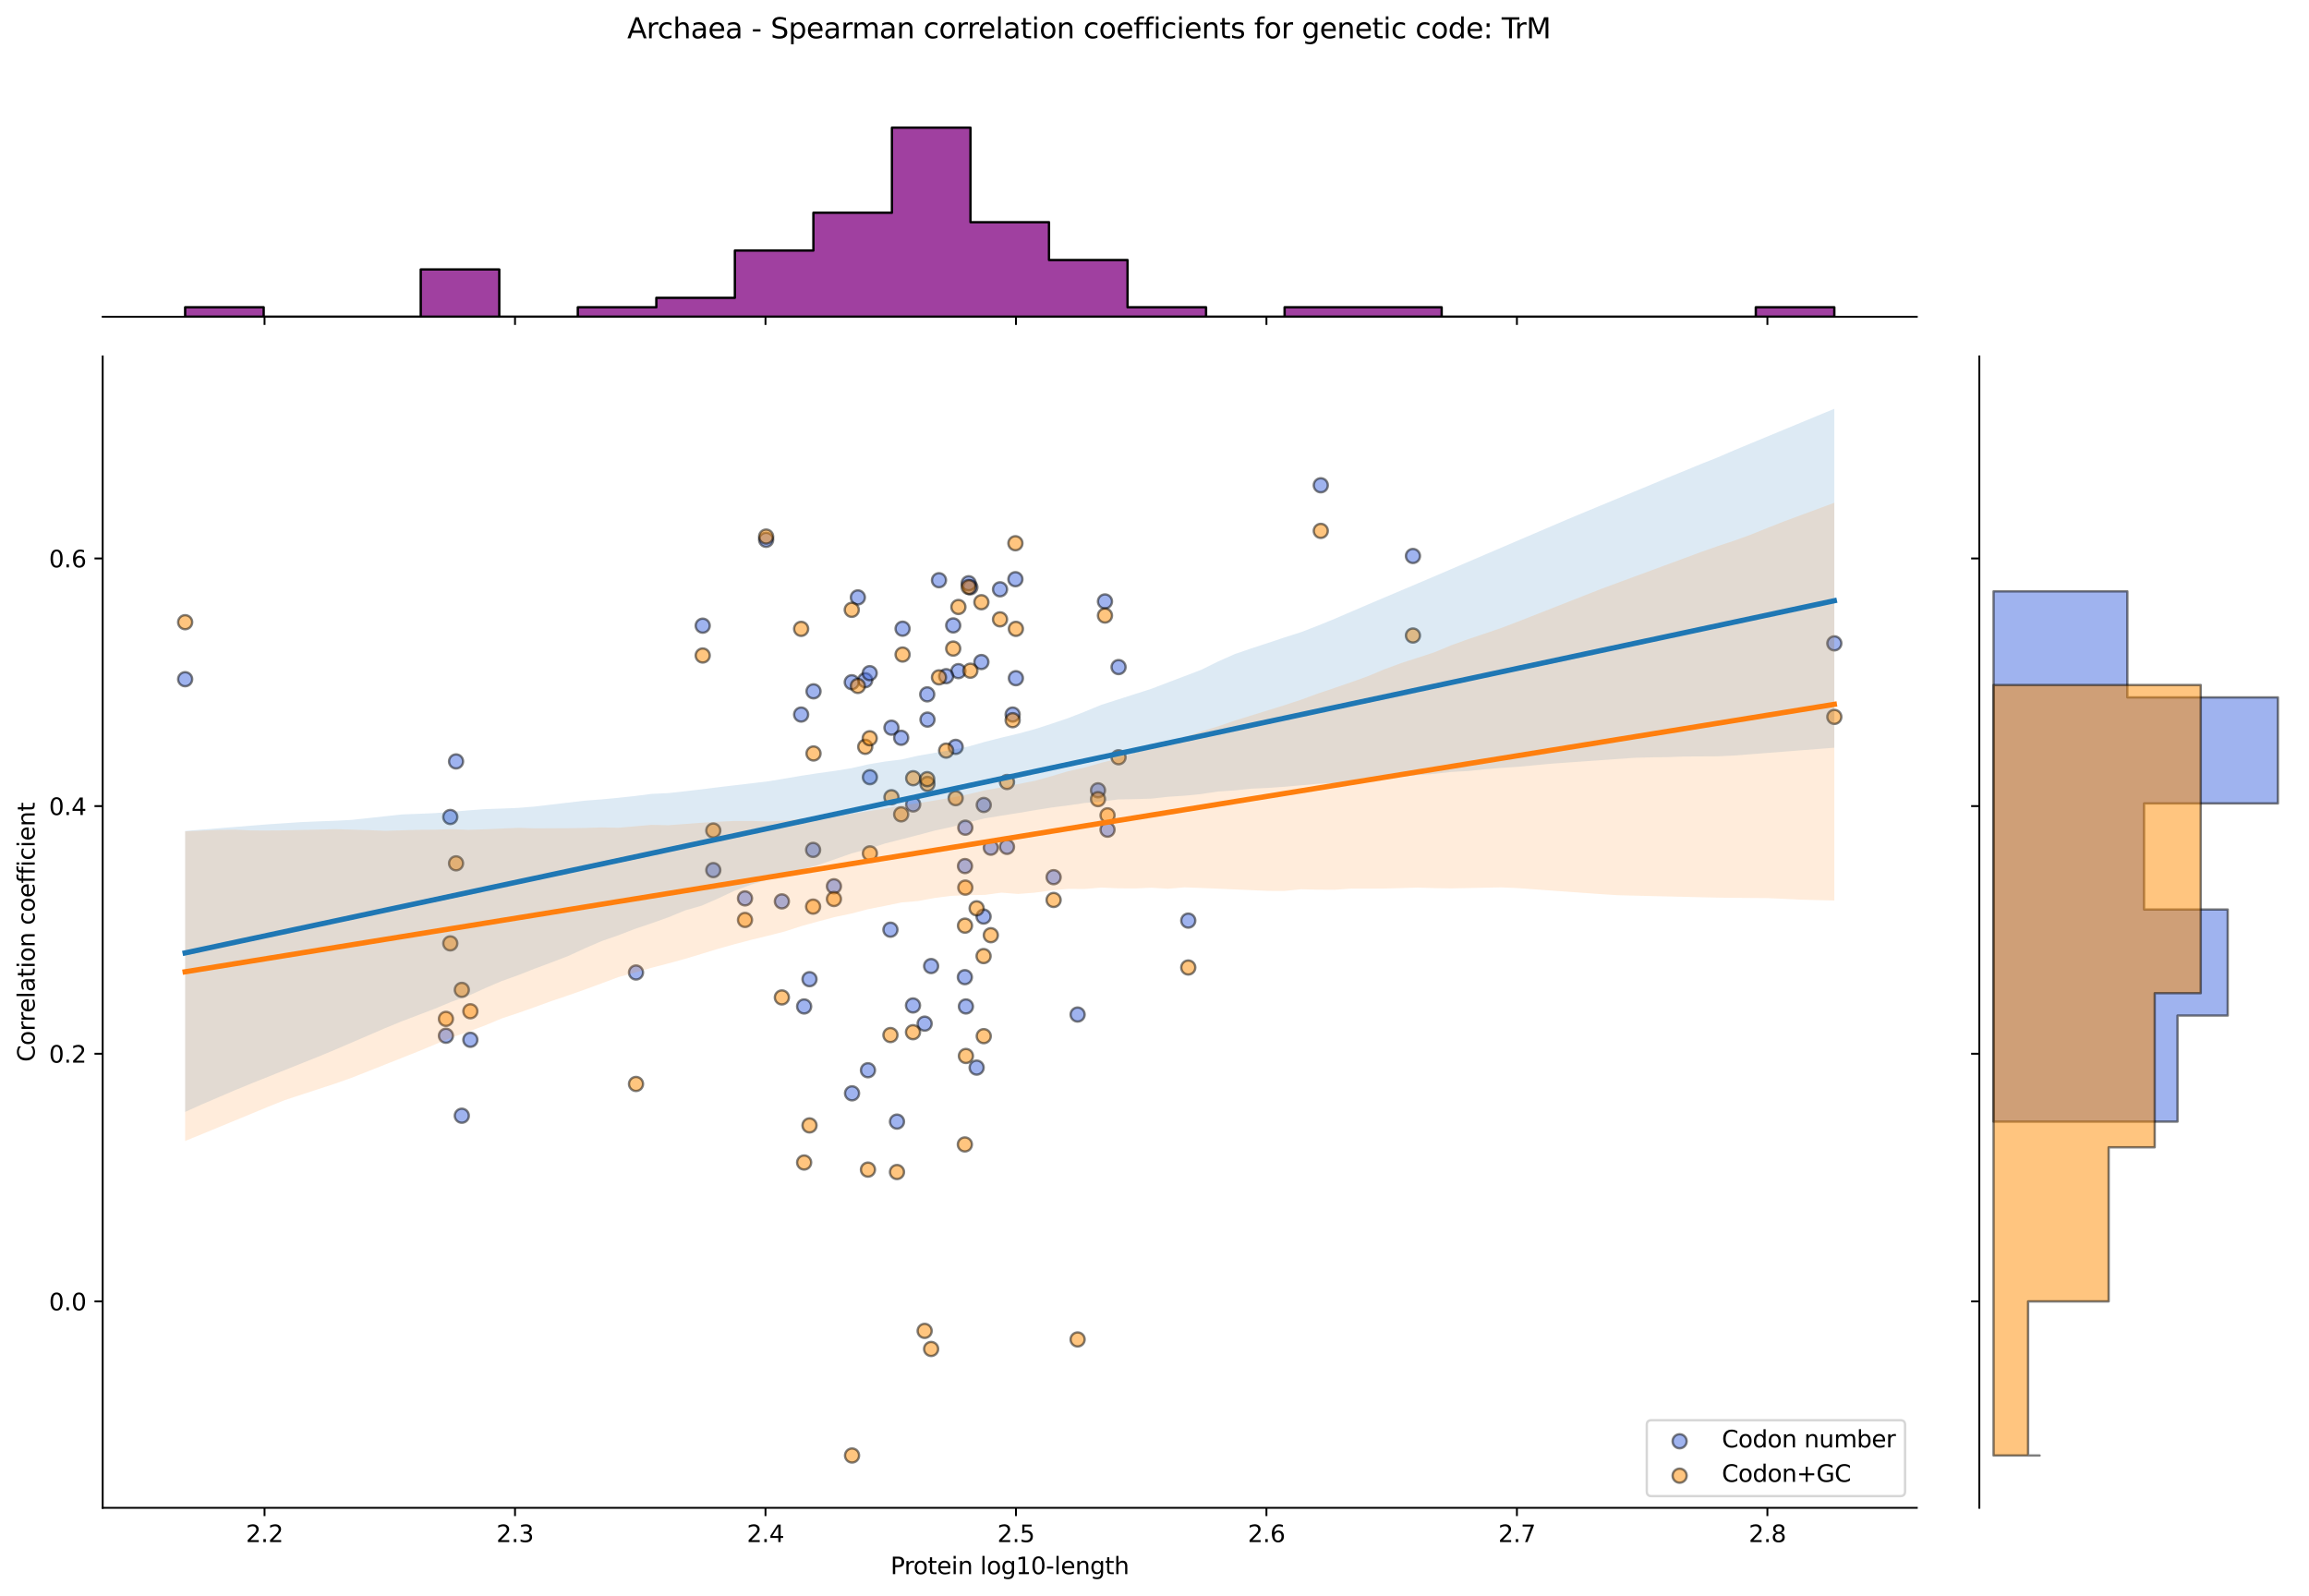 <?xml version="1.0" encoding="utf-8" standalone="no"?>
<!DOCTYPE svg PUBLIC "-//W3C//DTD SVG 1.1//EN"
  "http://www.w3.org/Graphics/SVG/1.1/DTD/svg11.dtd">
<svg xmlns:xlink="http://www.w3.org/1999/xlink" width="984.456pt" height="680.423pt" viewBox="0 0 984.456 680.423" xmlns="http://www.w3.org/2000/svg" version="1.1">
 <defs>
  <style type="text/css">*{stroke-linejoin: round; stroke-linecap: butt}</style>
 </defs>
 <g id="figure_1">
  <g id="patch_1">
   <path d="M 0 680.423 
L 984.456 680.423 
L 984.456 0 
L 0 0 
z
" style="fill: #ffffff"/>
  </g>
  <g id="axes_1">
   <g id="patch_2">
    <path d="M 43.781 642.867 
L 817.232 642.867 
L 817.232 151.966 
L 43.781 151.966 
z
" style="fill: #ffffff"/>
   </g>
   <g id="PathCollection_1">
    <defs>
     <path id="m8d0ebd30b2" d="M 0 3 
C 0.796 3 1.559 2.684 2.121 2.121 
C 2.684 1.559 3 0.796 3 0 
C 3 -0.796 2.684 -1.559 2.121 -2.121 
C 1.559 -2.684 0.796 -3 0 -3 
C -0.796 -3 -1.559 -2.684 -2.121 -2.121 
C -2.684 -1.559 -3 -0.796 -3 0 
C -3 0.796 -2.684 1.559 -2.121 2.121 
C -1.559 2.684 -0.796 3 0 3 
z
" style="stroke: #000000; stroke-opacity: 0.5"/>
    </defs>
    <g clip-path="url(#p900fe97b1f)">
     <use xlink:href="#m8d0ebd30b2" x="342.846" y="429.106" style="fill: #4169e1; fill-opacity: 0.5; stroke: #000000; stroke-opacity: 0.5"/>
     <use xlink:href="#m8d0ebd30b2" x="368.895" y="290.011" style="fill: #4169e1; fill-opacity: 0.5; stroke: #000000; stroke-opacity: 0.5"/>
     <use xlink:href="#m8d0ebd30b2" x="380.077" y="310.25" style="fill: #4169e1; fill-opacity: 0.5; stroke: #000000; stroke-opacity: 0.5"/>
     <use xlink:href="#m8d0ebd30b2" x="379.645" y="396.377" style="fill: #4169e1; fill-opacity: 0.5; stroke: #000000; stroke-opacity: 0.5"/>
     <use xlink:href="#m8d0ebd30b2" x="408.621" y="286.135" style="fill: #4169e1; fill-opacity: 0.5; stroke: #000000; stroke-opacity: 0.5"/>
     <use xlink:href="#m8d0ebd30b2" x="317.634" y="383.028" style="fill: #4169e1; fill-opacity: 0.5; stroke: #000000; stroke-opacity: 0.5"/>
     <use xlink:href="#m8d0ebd30b2" x="419.358" y="390.779" style="fill: #4169e1; fill-opacity: 0.5; stroke: #000000; stroke-opacity: 0.5"/>
     <use xlink:href="#m8d0ebd30b2" x="389.341" y="342.979" style="fill: #4169e1; fill-opacity: 0.5; stroke: #000000; stroke-opacity: 0.5"/>
     <use xlink:href="#m8d0ebd30b2" x="602.416" y="237.042" style="fill: #4169e1; fill-opacity: 0.5; stroke: #000000; stroke-opacity: 0.5"/>
     <use xlink:href="#m8d0ebd30b2" x="196.892" y="475.687" style="fill: #4169e1; fill-opacity: 0.5; stroke: #000000; stroke-opacity: 0.5"/>
     <use xlink:href="#m8d0ebd30b2" x="271.167" y="414.627" style="fill: #4169e1; fill-opacity: 0.5; stroke: #000000; stroke-opacity: 0.5"/>
     <use xlink:href="#m8d0ebd30b2" x="432.925" y="246.947" style="fill: #4169e1; fill-opacity: 0.5; stroke: #000000; stroke-opacity: 0.5"/>
     <use xlink:href="#m8d0ebd30b2" x="333.357" y="384.303" style="fill: #4169e1; fill-opacity: 0.5; stroke: #000000; stroke-opacity: 0.5"/>
     <use xlink:href="#m8d0ebd30b2" x="363.273" y="466.14" style="fill: #4169e1; fill-opacity: 0.5; stroke: #000000; stroke-opacity: 0.5"/>
     <use xlink:href="#m8d0ebd30b2" x="411.374" y="416.617" style="fill: #4169e1; fill-opacity: 0.5; stroke: #000000; stroke-opacity: 0.5"/>
     <use xlink:href="#m8d0ebd30b2" x="365.755" y="254.698" style="fill: #4169e1; fill-opacity: 0.5; stroke: #000000; stroke-opacity: 0.5"/>
     <use xlink:href="#m8d0ebd30b2" x="345.141" y="417.478" style="fill: #4169e1; fill-opacity: 0.5; stroke: #000000; stroke-opacity: 0.5"/>
     <use xlink:href="#m8d0ebd30b2" x="476.909" y="284.412" style="fill: #4169e1; fill-opacity: 0.5; stroke: #000000; stroke-opacity: 0.5"/>
     <use xlink:href="#m8d0ebd30b2" x="341.569" y="304.652" style="fill: #4169e1; fill-opacity: 0.5; stroke: #000000; stroke-opacity: 0.5"/>
     <use xlink:href="#m8d0ebd30b2" x="382.434" y="478.198" style="fill: #4169e1; fill-opacity: 0.5; stroke: #000000; stroke-opacity: 0.5"/>
     <use xlink:href="#m8d0ebd30b2" x="418.42" y="282.259" style="fill: #4169e1; fill-opacity: 0.5; stroke: #000000; stroke-opacity: 0.5"/>
     <use xlink:href="#m8d0ebd30b2" x="384.82" y="268.048" style="fill: #4169e1; fill-opacity: 0.5; stroke: #000000; stroke-opacity: 0.5"/>
     <use xlink:href="#m8d0ebd30b2" x="370.886" y="331.351" style="fill: #4169e1; fill-opacity: 0.5; stroke: #000000; stroke-opacity: 0.5"/>
     <use xlink:href="#m8d0ebd30b2" x="389.261" y="428.675" style="fill: #4169e1; fill-opacity: 0.5; stroke: #000000; stroke-opacity: 0.5"/>
     <use xlink:href="#m8d0ebd30b2" x="563.124" y="206.898" style="fill: #4169e1; fill-opacity: 0.5; stroke: #000000; stroke-opacity: 0.5"/>
     <use xlink:href="#m8d0ebd30b2" x="395.439" y="306.805" style="fill: #4169e1; fill-opacity: 0.5; stroke: #000000; stroke-opacity: 0.5"/>
     <use xlink:href="#m8d0ebd30b2" x="407.459" y="318.432" style="fill: #4169e1; fill-opacity: 0.5; stroke: #000000; stroke-opacity: 0.5"/>
     <use xlink:href="#m8d0ebd30b2" x="194.444" y="324.632" style="fill: #4169e1; fill-opacity: 0.5; stroke: #000000; stroke-opacity: 0.5"/>
     <use xlink:href="#m8d0ebd30b2" x="468.143" y="336.95" style="fill: #4169e1; fill-opacity: 0.5; stroke: #000000; stroke-opacity: 0.5"/>
     <use xlink:href="#m8d0ebd30b2" x="370.81" y="286.996" style="fill: #4169e1; fill-opacity: 0.5; stroke: #000000; stroke-opacity: 0.5"/>
     <use xlink:href="#m8d0ebd30b2" x="782.075" y="274.297" style="fill: #4169e1; fill-opacity: 0.5; stroke: #000000; stroke-opacity: 0.5"/>
     <use xlink:href="#m8d0ebd30b2" x="78.938" y="289.58" style="fill: #4169e1; fill-opacity: 0.5; stroke: #000000; stroke-opacity: 0.5"/>
     <use xlink:href="#m8d0ebd30b2" x="395.331" y="296.039" style="fill: #4169e1; fill-opacity: 0.5; stroke: #000000; stroke-opacity: 0.5"/>
     <use xlink:href="#m8d0ebd30b2" x="411.825" y="429.106" style="fill: #4169e1; fill-opacity: 0.5; stroke: #000000; stroke-opacity: 0.5"/>
     <use xlink:href="#m8d0ebd30b2" x="384.217" y="314.557" style="fill: #4169e1; fill-opacity: 0.5; stroke: #000000; stroke-opacity: 0.5"/>
     <use xlink:href="#m8d0ebd30b2" x="431.75" y="304.652" style="fill: #4169e1; fill-opacity: 0.5; stroke: #000000; stroke-opacity: 0.5"/>
     <use xlink:href="#m8d0ebd30b2" x="355.552" y="377.86" style="fill: #4169e1; fill-opacity: 0.5; stroke: #000000; stroke-opacity: 0.5"/>
     <use xlink:href="#m8d0ebd30b2" x="433.131" y="289.149" style="fill: #4169e1; fill-opacity: 0.5; stroke: #000000; stroke-opacity: 0.5"/>
     <use xlink:href="#m8d0ebd30b2" x="413.718" y="250.392" style="fill: #4169e1; fill-opacity: 0.5; stroke: #000000; stroke-opacity: 0.5"/>
     <use xlink:href="#m8d0ebd30b2" x="191.984" y="348.326" style="fill: #4169e1; fill-opacity: 0.5; stroke: #000000; stroke-opacity: 0.5"/>
     <use xlink:href="#m8d0ebd30b2" x="299.602" y="266.756" style="fill: #4169e1; fill-opacity: 0.5; stroke: #000000; stroke-opacity: 0.5"/>
     <use xlink:href="#m8d0ebd30b2" x="304.114" y="370.97" style="fill: #4169e1; fill-opacity: 0.5; stroke: #000000; stroke-opacity: 0.5"/>
     <use xlink:href="#m8d0ebd30b2" x="400.342" y="247.378" style="fill: #4169e1; fill-opacity: 0.5; stroke: #000000; stroke-opacity: 0.5"/>
     <use xlink:href="#m8d0ebd30b2" x="396.987" y="411.88" style="fill: #4169e1; fill-opacity: 0.5; stroke: #000000; stroke-opacity: 0.5"/>
     <use xlink:href="#m8d0ebd30b2" x="506.624" y="392.502" style="fill: #4169e1; fill-opacity: 0.5; stroke: #000000; stroke-opacity: 0.5"/>
     <use xlink:href="#m8d0ebd30b2" x="411.57" y="352.883" style="fill: #4169e1; fill-opacity: 0.5; stroke: #000000; stroke-opacity: 0.5"/>
     <use xlink:href="#m8d0ebd30b2" x="406.407" y="266.648" style="fill: #4169e1; fill-opacity: 0.5; stroke: #000000; stroke-opacity: 0.5"/>
     <use xlink:href="#m8d0ebd30b2" x="449.215" y="373.984" style="fill: #4169e1; fill-opacity: 0.5; stroke: #000000; stroke-opacity: 0.5"/>
     <use xlink:href="#m8d0ebd30b2" x="363.153" y="290.872" style="fill: #4169e1; fill-opacity: 0.5; stroke: #000000; stroke-opacity: 0.5"/>
     <use xlink:href="#m8d0ebd30b2" x="346.85" y="294.747" style="fill: #4169e1; fill-opacity: 0.5; stroke: #000000; stroke-opacity: 0.5"/>
     <use xlink:href="#m8d0ebd30b2" x="471.111" y="256.421" style="fill: #4169e1; fill-opacity: 0.5; stroke: #000000; stroke-opacity: 0.5"/>
     <use xlink:href="#m8d0ebd30b2" x="411.431" y="369.247" style="fill: #4169e1; fill-opacity: 0.5; stroke: #000000; stroke-opacity: 0.5"/>
     <use xlink:href="#m8d0ebd30b2" x="459.448" y="432.551" style="fill: #4169e1; fill-opacity: 0.5; stroke: #000000; stroke-opacity: 0.5"/>
     <use xlink:href="#m8d0ebd30b2" x="200.539" y="443.317" style="fill: #4169e1; fill-opacity: 0.5; stroke: #000000; stroke-opacity: 0.5"/>
     <use xlink:href="#m8d0ebd30b2" x="190.13" y="441.594" style="fill: #4169e1; fill-opacity: 0.5; stroke: #000000; stroke-opacity: 0.5"/>
     <use xlink:href="#m8d0ebd30b2" x="472.205" y="353.744" style="fill: #4169e1; fill-opacity: 0.5; stroke: #000000; stroke-opacity: 0.5"/>
     <use xlink:href="#m8d0ebd30b2" x="394.231" y="436.426" style="fill: #4169e1; fill-opacity: 0.5; stroke: #000000; stroke-opacity: 0.5"/>
     <use xlink:href="#m8d0ebd30b2" x="419.429" y="343.202" style="fill: #4169e1; fill-opacity: 0.5; stroke: #000000; stroke-opacity: 0.5"/>
     <use xlink:href="#m8d0ebd30b2" x="429.342" y="361.065" style="fill: #4169e1; fill-opacity: 0.5; stroke: #000000; stroke-opacity: 0.5"/>
     <use xlink:href="#m8d0ebd30b2" x="426.364" y="251.253" style="fill: #4169e1; fill-opacity: 0.5; stroke: #000000; stroke-opacity: 0.5"/>
     <use xlink:href="#m8d0ebd30b2" x="346.669" y="362.357" style="fill: #4169e1; fill-opacity: 0.5; stroke: #000000; stroke-opacity: 0.5"/>
     <use xlink:href="#m8d0ebd30b2" x="422.44" y="361.413" style="fill: #4169e1; fill-opacity: 0.5; stroke: #000000; stroke-opacity: 0.5"/>
     <use xlink:href="#m8d0ebd30b2" x="326.64" y="230.152" style="fill: #4169e1; fill-opacity: 0.5; stroke: #000000; stroke-opacity: 0.5"/>
     <use xlink:href="#m8d0ebd30b2" x="403.4" y="288.288" style="fill: #4169e1; fill-opacity: 0.5; stroke: #000000; stroke-opacity: 0.5"/>
     <use xlink:href="#m8d0ebd30b2" x="413" y="248.67" style="fill: #4169e1; fill-opacity: 0.5; stroke: #000000; stroke-opacity: 0.5"/>
     <use xlink:href="#m8d0ebd30b2" x="370.06" y="456.295" style="fill: #4169e1; fill-opacity: 0.5; stroke: #000000; stroke-opacity: 0.5"/>
     <use xlink:href="#m8d0ebd30b2" x="416.397" y="455.177" style="fill: #4169e1; fill-opacity: 0.5; stroke: #000000; stroke-opacity: 0.5"/>
    </g>
   </g>
   <g id="PathCollection_2">
    <defs>
     <path id="mcce7da28ef" d="M 0 3 
C 0.796 3 1.559 2.684 2.121 2.121 
C 2.684 1.559 3 0.796 3 0 
C 3 -0.796 2.684 -1.559 2.121 -2.121 
C 1.559 -2.684 0.796 -3 0 -3 
C -0.796 -3 -1.559 -2.684 -2.121 -2.121 
C -2.684 -1.559 -3 -0.796 -3 0 
C -3 0.796 -2.684 1.559 -2.121 2.121 
C -1.559 2.684 -0.796 3 0 3 
z
" style="stroke: #000000; stroke-opacity: 0.5"/>
    </defs>
    <g clip-path="url(#p900fe97b1f)">
     <use xlink:href="#mcce7da28ef" x="342.846" y="495.638" style="fill: #ff8c00; fill-opacity: 0.5; stroke: #000000; stroke-opacity: 0.5"/>
     <use xlink:href="#mcce7da28ef" x="368.895" y="318.405" style="fill: #ff8c00; fill-opacity: 0.5; stroke: #000000; stroke-opacity: 0.5"/>
     <use xlink:href="#mcce7da28ef" x="380.077" y="339.9" style="fill: #ff8c00; fill-opacity: 0.5; stroke: #000000; stroke-opacity: 0.5"/>
     <use xlink:href="#mcce7da28ef" x="379.645" y="441.292" style="fill: #ff8c00; fill-opacity: 0.5; stroke: #000000; stroke-opacity: 0.5"/>
     <use xlink:href="#mcce7da28ef" x="408.621" y="258.786" style="fill: #ff8c00; fill-opacity: 0.5; stroke: #000000; stroke-opacity: 0.5"/>
     <use xlink:href="#mcce7da28ef" x="317.634" y="392.218" style="fill: #ff8c00; fill-opacity: 0.5; stroke: #000000; stroke-opacity: 0.5"/>
     <use xlink:href="#mcce7da28ef" x="419.358" y="407.63" style="fill: #ff8c00; fill-opacity: 0.5; stroke: #000000; stroke-opacity: 0.5"/>
     <use xlink:href="#mcce7da28ef" x="389.341" y="331.789" style="fill: #ff8c00; fill-opacity: 0.5; stroke: #000000; stroke-opacity: 0.5"/>
     <use xlink:href="#mcce7da28ef" x="602.416" y="270.953" style="fill: #ff8c00; fill-opacity: 0.5; stroke: #000000; stroke-opacity: 0.5"/>
     <use xlink:href="#mcce7da28ef" x="196.892" y="422.035" style="fill: #ff8c00; fill-opacity: 0.5; stroke: #000000; stroke-opacity: 0.5"/>
     <use xlink:href="#mcce7da28ef" x="271.167" y="462.144" style="fill: #ff8c00; fill-opacity: 0.5; stroke: #000000; stroke-opacity: 0.5"/>
     <use xlink:href="#mcce7da28ef" x="432.925" y="231.613" style="fill: #ff8c00; fill-opacity: 0.5; stroke: #000000; stroke-opacity: 0.5"/>
     <use xlink:href="#mcce7da28ef" x="333.357" y="425.252" style="fill: #ff8c00; fill-opacity: 0.5; stroke: #000000; stroke-opacity: 0.5"/>
     <use xlink:href="#mcce7da28ef" x="363.273" y="620.553" style="fill: #ff8c00; fill-opacity: 0.5; stroke: #000000; stroke-opacity: 0.5"/>
     <use xlink:href="#mcce7da28ef" x="411.374" y="487.932" style="fill: #ff8c00; fill-opacity: 0.5; stroke: #000000; stroke-opacity: 0.5"/>
     <use xlink:href="#mcce7da28ef" x="365.755" y="292.448" style="fill: #ff8c00; fill-opacity: 0.5; stroke: #000000; stroke-opacity: 0.5"/>
     <use xlink:href="#mcce7da28ef" x="345.141" y="479.821" style="fill: #ff8c00; fill-opacity: 0.5; stroke: #000000; stroke-opacity: 0.5"/>
     <use xlink:href="#mcce7da28ef" x="476.909" y="322.866" style="fill: #ff8c00; fill-opacity: 0.5; stroke: #000000; stroke-opacity: 0.5"/>
     <use xlink:href="#mcce7da28ef" x="341.569" y="268.114" style="fill: #ff8c00; fill-opacity: 0.5; stroke: #000000; stroke-opacity: 0.5"/>
     <use xlink:href="#mcce7da28ef" x="382.434" y="499.694" style="fill: #ff8c00; fill-opacity: 0.5; stroke: #000000; stroke-opacity: 0.5"/>
     <use xlink:href="#mcce7da28ef" x="418.42" y="256.758" style="fill: #ff8c00; fill-opacity: 0.5; stroke: #000000; stroke-opacity: 0.5"/>
     <use xlink:href="#mcce7da28ef" x="384.82" y="279.065" style="fill: #ff8c00; fill-opacity: 0.5; stroke: #000000; stroke-opacity: 0.5"/>
     <use xlink:href="#mcce7da28ef" x="370.886" y="363.828" style="fill: #ff8c00; fill-opacity: 0.5; stroke: #000000; stroke-opacity: 0.5"/>
     <use xlink:href="#mcce7da28ef" x="389.261" y="440.075" style="fill: #ff8c00; fill-opacity: 0.5; stroke: #000000; stroke-opacity: 0.5"/>
     <use xlink:href="#mcce7da28ef" x="563.124" y="226.341" style="fill: #ff8c00; fill-opacity: 0.5; stroke: #000000; stroke-opacity: 0.5"/>
     <use xlink:href="#mcce7da28ef" x="395.439" y="334.222" style="fill: #ff8c00; fill-opacity: 0.5; stroke: #000000; stroke-opacity: 0.5"/>
     <use xlink:href="#mcce7da28ef" x="407.459" y="340.305" style="fill: #ff8c00; fill-opacity: 0.5; stroke: #000000; stroke-opacity: 0.5"/>
     <use xlink:href="#mcce7da28ef" x="194.444" y="368.079" style="fill: #ff8c00; fill-opacity: 0.5; stroke: #000000; stroke-opacity: 0.5"/>
     <use xlink:href="#mcce7da28ef" x="468.143" y="340.711" style="fill: #ff8c00; fill-opacity: 0.5; stroke: #000000; stroke-opacity: 0.5"/>
     <use xlink:href="#mcce7da28ef" x="370.81" y="314.755" style="fill: #ff8c00; fill-opacity: 0.5; stroke: #000000; stroke-opacity: 0.5"/>
     <use xlink:href="#mcce7da28ef" x="782.075" y="305.645" style="fill: #ff8c00; fill-opacity: 0.5; stroke: #000000; stroke-opacity: 0.5"/>
     <use xlink:href="#mcce7da28ef" x="78.938" y="265.275" style="fill: #ff8c00; fill-opacity: 0.5; stroke: #000000; stroke-opacity: 0.5"/>
     <use xlink:href="#mcce7da28ef" x="395.331" y="332.194" style="fill: #ff8c00; fill-opacity: 0.5; stroke: #000000; stroke-opacity: 0.5"/>
     <use xlink:href="#mcce7da28ef" x="411.825" y="450.214" style="fill: #ff8c00; fill-opacity: 0.5; stroke: #000000; stroke-opacity: 0.5"/>
     <use xlink:href="#mcce7da28ef" x="384.217" y="347.2" style="fill: #ff8c00; fill-opacity: 0.5; stroke: #000000; stroke-opacity: 0.5"/>
     <use xlink:href="#mcce7da28ef" x="431.75" y="307.049" style="fill: #ff8c00; fill-opacity: 0.5; stroke: #000000; stroke-opacity: 0.5"/>
     <use xlink:href="#mcce7da28ef" x="355.552" y="383.296" style="fill: #ff8c00; fill-opacity: 0.5; stroke: #000000; stroke-opacity: 0.5"/>
     <use xlink:href="#mcce7da28ef" x="433.131" y="268.114" style="fill: #ff8c00; fill-opacity: 0.5; stroke: #000000; stroke-opacity: 0.5"/>
     <use xlink:href="#mcce7da28ef" x="413.718" y="285.959" style="fill: #ff8c00; fill-opacity: 0.5; stroke: #000000; stroke-opacity: 0.5"/>
     <use xlink:href="#mcce7da28ef" x="191.984" y="402.215" style="fill: #ff8c00; fill-opacity: 0.5; stroke: #000000; stroke-opacity: 0.5"/>
     <use xlink:href="#mcce7da28ef" x="299.602" y="279.47" style="fill: #ff8c00; fill-opacity: 0.5; stroke: #000000; stroke-opacity: 0.5"/>
     <use xlink:href="#mcce7da28ef" x="304.114" y="354.095" style="fill: #ff8c00; fill-opacity: 0.5; stroke: #000000; stroke-opacity: 0.5"/>
     <use xlink:href="#mcce7da28ef" x="400.342" y="288.798" style="fill: #ff8c00; fill-opacity: 0.5; stroke: #000000; stroke-opacity: 0.5"/>
     <use xlink:href="#mcce7da28ef" x="396.987" y="575.129" style="fill: #ff8c00; fill-opacity: 0.5; stroke: #000000; stroke-opacity: 0.5"/>
     <use xlink:href="#mcce7da28ef" x="506.624" y="412.497" style="fill: #ff8c00; fill-opacity: 0.5; stroke: #000000; stroke-opacity: 0.5"/>
     <use xlink:href="#mcce7da28ef" x="411.57" y="378.429" style="fill: #ff8c00; fill-opacity: 0.5; stroke: #000000; stroke-opacity: 0.5"/>
     <use xlink:href="#mcce7da28ef" x="406.407" y="276.527" style="fill: #ff8c00; fill-opacity: 0.5; stroke: #000000; stroke-opacity: 0.5"/>
     <use xlink:href="#mcce7da28ef" x="449.215" y="383.701" style="fill: #ff8c00; fill-opacity: 0.5; stroke: #000000; stroke-opacity: 0.5"/>
     <use xlink:href="#mcce7da28ef" x="363.153" y="260.003" style="fill: #ff8c00; fill-opacity: 0.5; stroke: #000000; stroke-opacity: 0.5"/>
     <use xlink:href="#mcce7da28ef" x="346.85" y="321.244" style="fill: #ff8c00; fill-opacity: 0.5; stroke: #000000; stroke-opacity: 0.5"/>
     <use xlink:href="#mcce7da28ef" x="471.111" y="262.436" style="fill: #ff8c00; fill-opacity: 0.5; stroke: #000000; stroke-opacity: 0.5"/>
     <use xlink:href="#mcce7da28ef" x="411.431" y="394.652" style="fill: #ff8c00; fill-opacity: 0.5; stroke: #000000; stroke-opacity: 0.5"/>
     <use xlink:href="#mcce7da28ef" x="459.448" y="571.074" style="fill: #ff8c00; fill-opacity: 0.5; stroke: #000000; stroke-opacity: 0.5"/>
     <use xlink:href="#mcce7da28ef" x="200.539" y="431.153" style="fill: #ff8c00; fill-opacity: 0.5; stroke: #000000; stroke-opacity: 0.5"/>
     <use xlink:href="#mcce7da28ef" x="190.13" y="434.397" style="fill: #ff8c00; fill-opacity: 0.5; stroke: #000000; stroke-opacity: 0.5"/>
     <use xlink:href="#mcce7da28ef" x="472.205" y="347.606" style="fill: #ff8c00; fill-opacity: 0.5; stroke: #000000; stroke-opacity: 0.5"/>
     <use xlink:href="#mcce7da28ef" x="394.231" y="567.424" style="fill: #ff8c00; fill-opacity: 0.5; stroke: #000000; stroke-opacity: 0.5"/>
     <use xlink:href="#mcce7da28ef" x="419.429" y="441.762" style="fill: #ff8c00; fill-opacity: 0.5; stroke: #000000; stroke-opacity: 0.5"/>
     <use xlink:href="#mcce7da28ef" x="429.342" y="333.411" style="fill: #ff8c00; fill-opacity: 0.5; stroke: #000000; stroke-opacity: 0.5"/>
     <use xlink:href="#mcce7da28ef" x="426.364" y="264.059" style="fill: #ff8c00; fill-opacity: 0.5; stroke: #000000; stroke-opacity: 0.5"/>
     <use xlink:href="#mcce7da28ef" x="346.669" y="386.54" style="fill: #ff8c00; fill-opacity: 0.5; stroke: #000000; stroke-opacity: 0.5"/>
     <use xlink:href="#mcce7da28ef" x="422.44" y="398.728" style="fill: #ff8c00; fill-opacity: 0.5; stroke: #000000; stroke-opacity: 0.5"/>
     <use xlink:href="#mcce7da28ef" x="326.64" y="228.774" style="fill: #ff8c00; fill-opacity: 0.5; stroke: #000000; stroke-opacity: 0.5"/>
     <use xlink:href="#mcce7da28ef" x="403.4" y="320.027" style="fill: #ff8c00; fill-opacity: 0.5; stroke: #000000; stroke-opacity: 0.5"/>
     <use xlink:href="#mcce7da28ef" x="413" y="250.269" style="fill: #ff8c00; fill-opacity: 0.5; stroke: #000000; stroke-opacity: 0.5"/>
     <use xlink:href="#mcce7da28ef" x="370.06" y="498.671" style="fill: #ff8c00; fill-opacity: 0.5; stroke: #000000; stroke-opacity: 0.5"/>
     <use xlink:href="#mcce7da28ef" x="416.397" y="387.265" style="fill: #ff8c00; fill-opacity: 0.5; stroke: #000000; stroke-opacity: 0.5"/>
    </g>
   </g>
   <g id="PolyCollection_1">
    <path d="M 78.938 354.278 
L 78.938 474.069 
L 86.04 470.865 
L 93.143 467.822 
L 100.245 464.779 
L 107.348 461.864 
L 114.45 459.022 
L 121.552 456.181 
L 128.655 453.339 
L 135.757 450.497 
L 142.86 447.544 
L 149.962 444.488 
L 157.064 441.424 
L 164.167 438.365 
L 171.269 435.442 
L 178.372 432.743 
L 185.474 430.034 
L 192.576 427.067 
L 199.679 424.561 
L 206.781 421.333 
L 213.884 418.286 
L 220.986 415.736 
L 228.088 412.95 
L 235.191 410.303 
L 242.293 407.574 
L 249.396 404.308 
L 256.498 401.245 
L 263.6 398.766 
L 270.703 396.036 
L 277.805 393.634 
L 284.908 391.117 
L 292.01 388.183 
L 299.112 386.154 
L 306.215 383.04 
L 313.317 379.7 
L 320.419 377.091 
L 327.522 374.956 
L 334.624 373.026 
L 341.727 370.706 
L 348.829 368.797 
L 355.931 366.348 
L 363.034 363.862 
L 370.136 361.941 
L 377.239 359.653 
L 384.341 357.835 
L 391.443 356.008 
L 398.546 354.121 
L 405.648 352.579 
L 412.751 350.632 
L 419.853 348.921 
L 426.955 347.756 
L 434.058 346.639 
L 441.16 345.438 
L 448.263 344.3 
L 455.365 343.398 
L 462.467 342.353 
L 469.57 341.765 
L 476.672 340.84 
L 483.775 340.722 
L 490.877 340.5 
L 497.979 339.718 
L 505.082 339.247 
L 512.184 338.543 
L 519.287 337.463 
L 526.389 336.991 
L 533.491 336.259 
L 540.594 335.934 
L 547.696 335.439 
L 554.799 334.811 
L 561.901 334.179 
L 569.003 333.885 
L 576.106 333.203 
L 583.208 332.312 
L 590.31 331.82 
L 597.413 331.139 
L 604.515 330.455 
L 611.618 329.919 
L 618.72 329.116 
L 625.822 328.733 
L 632.925 327.985 
L 640.027 327.395 
L 647.13 326.93 
L 654.232 326.262 
L 661.334 325.61 
L 668.437 325.105 
L 675.539 324.601 
L 682.642 324.097 
L 689.744 323.592 
L 696.846 323.088 
L 703.949 322.9 
L 711.051 322.806 
L 718.154 322.537 
L 725.256 322.5 
L 732.358 322.462 
L 739.461 322.107 
L 746.563 321.559 
L 753.666 321.004 
L 760.768 320.45 
L 767.87 319.895 
L 774.973 319.341 
L 782.075 318.787 
L 782.075 174.279 
L 782.075 174.279 
L 774.973 177.221 
L 767.87 180.162 
L 760.768 183.104 
L 753.666 186.045 
L 746.563 188.987 
L 739.461 191.933 
L 732.358 194.995 
L 725.256 197.814 
L 718.154 200.753 
L 711.051 203.645 
L 703.949 206.631 
L 696.846 209.569 
L 689.744 212.508 
L 682.642 215.45 
L 675.539 218.392 
L 668.437 221.353 
L 661.334 224.393 
L 654.232 227.433 
L 647.13 230.473 
L 640.027 233.516 
L 632.925 236.559 
L 625.822 239.603 
L 618.72 242.648 
L 611.618 245.691 
L 604.515 248.711 
L 597.413 251.717 
L 590.31 254.724 
L 583.208 257.73 
L 576.106 260.782 
L 569.003 263.842 
L 561.901 266.74 
L 554.799 269.489 
L 547.696 271.751 
L 540.594 274.129 
L 533.491 276.452 
L 526.389 278.885 
L 519.287 282.044 
L 512.184 285.558 
L 505.082 288.263 
L 497.979 290.955 
L 490.877 293.675 
L 483.775 295.955 
L 476.672 298.225 
L 469.57 300.493 
L 462.467 303.425 
L 455.365 306.18 
L 448.263 308.584 
L 441.16 310.882 
L 434.058 312.8 
L 426.955 314.498 
L 419.853 316.298 
L 412.751 318.312 
L 405.648 319.762 
L 398.546 320.975 
L 391.443 322.196 
L 384.341 323.818 
L 377.239 324.7 
L 370.136 325.898 
L 363.034 327.511 
L 355.931 328.664 
L 348.829 329.648 
L 341.727 330.728 
L 334.624 331.941 
L 327.522 333.123 
L 320.419 333.968 
L 313.317 334.8 
L 306.215 335.639 
L 299.112 336.542 
L 292.01 337.357 
L 284.908 338.138 
L 277.805 338.469 
L 270.703 339.379 
L 263.6 340.146 
L 256.498 340.82 
L 249.396 341.361 
L 242.293 342.188 
L 235.191 343.02 
L 228.088 343.857 
L 220.986 344.441 
L 213.884 344.733 
L 206.781 344.974 
L 199.679 345.515 
L 192.576 346.113 
L 185.474 346.672 
L 178.372 346.975 
L 171.269 347.236 
L 164.167 348.017 
L 157.064 348.792 
L 149.962 349.561 
L 142.86 349.931 
L 135.757 350.189 
L 128.655 350.489 
L 121.552 350.96 
L 114.45 351.434 
L 107.348 351.995 
L 100.245 352.566 
L 93.143 353.137 
L 86.04 353.707 
L 78.938 354.278 
z
" clip-path="url(#p900fe97b1f)" style="fill: #1f77b4; fill-opacity: 0.15"/>
   </g>
   <g id="PolyCollection_2">
    <path d="M 78.938 354.446 
L 78.938 486.452 
L 86.04 483.564 
L 93.143 480.63 
L 100.245 477.696 
L 107.348 474.763 
L 114.45 471.823 
L 121.552 468.984 
L 128.655 466.658 
L 135.757 464.333 
L 142.86 462.008 
L 149.962 459.499 
L 157.064 456.694 
L 164.167 453.88 
L 171.269 451.066 
L 178.372 448.241 
L 185.474 445.286 
L 192.576 442.33 
L 199.679 439.873 
L 206.781 437.2 
L 213.884 434.225 
L 220.986 431.864 
L 228.088 429.355 
L 235.191 426.764 
L 242.293 424.374 
L 249.396 421.877 
L 256.498 419.259 
L 263.6 416.605 
L 270.703 414.646 
L 277.805 412.61 
L 284.908 410.767 
L 292.01 408.829 
L 299.112 406.688 
L 306.215 404.512 
L 313.317 402.524 
L 320.419 400.66 
L 327.522 398.943 
L 334.624 397.127 
L 341.727 394.829 
L 348.829 392.852 
L 355.931 390.986 
L 363.034 389.489 
L 370.136 387.615 
L 377.239 386.237 
L 384.341 384.765 
L 391.443 384.153 
L 398.546 382.853 
L 405.648 381.938 
L 412.751 381.642 
L 419.853 381.549 
L 426.955 380.586 
L 434.058 381.137 
L 441.16 380.596 
L 448.263 379.643 
L 455.365 378.963 
L 462.467 379.014 
L 469.57 378.413 
L 476.672 378.731 
L 483.775 378.8 
L 490.877 378.483 
L 497.979 378.923 
L 505.082 378.326 
L 512.184 378.589 
L 519.287 378.887 
L 526.389 379.199 
L 533.491 379.514 
L 540.594 379.827 
L 547.696 379.836 
L 554.799 379.135 
L 561.901 379.318 
L 569.003 379.358 
L 576.106 378.857 
L 583.208 378.883 
L 590.31 378.837 
L 597.413 378.637 
L 604.515 378.433 
L 611.618 378.656 
L 618.72 378.768 
L 625.822 378.626 
L 632.925 378.483 
L 640.027 378.34 
L 647.13 378.647 
L 654.232 379.165 
L 661.334 379.682 
L 668.437 380.196 
L 675.539 380.71 
L 682.642 381.225 
L 689.744 381.673 
L 696.846 381.855 
L 703.949 382.031 
L 711.051 382.201 
L 718.154 382.372 
L 725.256 382.542 
L 732.358 382.712 
L 739.461 382.796 
L 746.563 382.851 
L 753.666 382.907 
L 760.768 383.225 
L 767.87 383.579 
L 774.973 383.758 
L 782.075 383.937 
L 782.075 214.362 
L 782.075 214.362 
L 774.973 216.988 
L 767.87 219.615 
L 760.768 222.238 
L 753.666 225.04 
L 746.563 227.904 
L 739.461 230.497 
L 732.358 232.844 
L 725.256 235.349 
L 718.154 237.971 
L 711.051 240.598 
L 703.949 243.22 
L 696.846 245.837 
L 689.744 248.464 
L 682.642 251.092 
L 675.539 253.88 
L 668.437 256.674 
L 661.334 259.47 
L 654.232 262.258 
L 647.13 265.045 
L 640.027 267.759 
L 632.925 270.168 
L 625.822 272.553 
L 618.72 275.121 
L 611.618 278.088 
L 604.515 280.41 
L 597.413 282.713 
L 590.31 285.309 
L 583.208 288.309 
L 576.106 290.852 
L 569.003 293.299 
L 561.901 295.681 
L 554.799 298.3 
L 547.696 300.639 
L 540.594 302.843 
L 533.491 305.048 
L 526.389 307.245 
L 519.287 309.688 
L 512.184 311.853 
L 505.082 314.303 
L 497.979 316.711 
L 490.877 318.917 
L 483.775 320.992 
L 476.672 323.404 
L 469.57 325.209 
L 462.467 327.235 
L 455.365 328.832 
L 448.263 330.931 
L 441.16 332.914 
L 434.058 334.299 
L 426.955 335.686 
L 419.853 336.957 
L 412.751 338.67 
L 405.648 340.082 
L 398.546 341.273 
L 391.443 342.418 
L 384.341 343.425 
L 377.239 344.743 
L 370.136 345.83 
L 363.034 346.982 
L 355.931 348.215 
L 348.829 348.38 
L 341.727 349.102 
L 334.624 349.868 
L 327.522 350.25 
L 320.419 350.008 
L 313.317 350.011 
L 306.215 350.341 
L 299.112 350.781 
L 292.01 351.312 
L 284.908 351.837 
L 277.805 351.68 
L 270.703 352.301 
L 263.6 352.922 
L 256.498 352.772 
L 249.396 353.005 
L 242.293 353.105 
L 235.191 353.141 
L 228.088 353.184 
L 220.986 352.95 
L 213.884 353.257 
L 206.781 353.569 
L 199.679 353.805 
L 192.576 353.5 
L 185.474 353.747 
L 178.372 353.793 
L 171.269 354.002 
L 164.167 354.227 
L 157.064 353.92 
L 149.962 353.718 
L 142.86 353.519 
L 135.757 353.709 
L 128.655 353.857 
L 121.552 354.005 
L 114.45 354.084 
L 107.348 354.071 
L 100.245 353.729 
L 93.143 353.843 
L 86.04 354.145 
L 78.938 354.446 
z
" clip-path="url(#p900fe97b1f)" style="fill: #ff7f0e; fill-opacity: 0.15"/>
   </g>
   <g id="matplotlib.axis_1">
    <g id="xtick_1">
     <g id="line2d_1">
      <defs>
       <path id="m8366650019" d="M 0 0 
L 0 3.5 
" style="stroke: #000000; stroke-width: 0.8"/>
      </defs>
      <g>
       <use xlink:href="#m8366650019" x="112.79" y="642.867" style="stroke: #000000; stroke-width: 0.8"/>
      </g>
     </g>
     <g id="text_1">
      <!-- 2.2 -->
      <g transform="translate(104.838 657.465) scale(0.1 -0.1)">
       <defs>
        <path id="DejaVuSans-32" d="M 1228 531 
L 3431 531 
L 3431 0 
L 469 0 
L 469 531 
Q 828 903 1448 1529 
Q 2069 2156 2228 2338 
Q 2531 2678 2651 2914 
Q 2772 3150 2772 3378 
Q 2772 3750 2511 3984 
Q 2250 4219 1831 4219 
Q 1534 4219 1204 4116 
Q 875 4013 500 3803 
L 500 4441 
Q 881 4594 1212 4672 
Q 1544 4750 1819 4750 
Q 2544 4750 2975 4387 
Q 3406 4025 3406 3419 
Q 3406 3131 3298 2873 
Q 3191 2616 2906 2266 
Q 2828 2175 2409 1742 
Q 1991 1309 1228 531 
z
" transform="scale(0.016)"/>
        <path id="DejaVuSans-2e" d="M 684 794 
L 1344 794 
L 1344 0 
L 684 0 
L 684 794 
z
" transform="scale(0.016)"/>
       </defs>
       <use xlink:href="#DejaVuSans-32"/>
       <use xlink:href="#DejaVuSans-2e" x="63.623"/>
       <use xlink:href="#DejaVuSans-32" x="95.41"/>
      </g>
     </g>
    </g>
    <g id="xtick_2">
     <g id="line2d_2">
      <g>
       <use xlink:href="#m8366650019" x="219.581" y="642.867" style="stroke: #000000; stroke-width: 0.8"/>
      </g>
     </g>
     <g id="text_2">
      <!-- 2.3 -->
      <g transform="translate(211.63 657.465) scale(0.1 -0.1)">
       <defs>
        <path id="DejaVuSans-33" d="M 2597 2516 
Q 3050 2419 3304 2112 
Q 3559 1806 3559 1356 
Q 3559 666 3084 287 
Q 2609 -91 1734 -91 
Q 1441 -91 1130 -33 
Q 819 25 488 141 
L 488 750 
Q 750 597 1062 519 
Q 1375 441 1716 441 
Q 2309 441 2620 675 
Q 2931 909 2931 1356 
Q 2931 1769 2642 2001 
Q 2353 2234 1838 2234 
L 1294 2234 
L 1294 2753 
L 1863 2753 
Q 2328 2753 2575 2939 
Q 2822 3125 2822 3475 
Q 2822 3834 2567 4026 
Q 2313 4219 1838 4219 
Q 1578 4219 1281 4162 
Q 984 4106 628 3988 
L 628 4550 
Q 988 4650 1302 4700 
Q 1616 4750 1894 4750 
Q 2613 4750 3031 4423 
Q 3450 4097 3450 3541 
Q 3450 3153 3228 2886 
Q 3006 2619 2597 2516 
z
" transform="scale(0.016)"/>
       </defs>
       <use xlink:href="#DejaVuSans-32"/>
       <use xlink:href="#DejaVuSans-2e" x="63.623"/>
       <use xlink:href="#DejaVuSans-33" x="95.41"/>
      </g>
     </g>
    </g>
    <g id="xtick_3">
     <g id="line2d_3">
      <g>
       <use xlink:href="#m8366650019" x="326.373" y="642.867" style="stroke: #000000; stroke-width: 0.8"/>
      </g>
     </g>
     <g id="text_3">
      <!-- 2.4 -->
      <g transform="translate(318.421 657.465) scale(0.1 -0.1)">
       <defs>
        <path id="DejaVuSans-34" d="M 2419 4116 
L 825 1625 
L 2419 1625 
L 2419 4116 
z
M 2253 4666 
L 3047 4666 
L 3047 1625 
L 3713 1625 
L 3713 1100 
L 3047 1100 
L 3047 0 
L 2419 0 
L 2419 1100 
L 313 1100 
L 313 1709 
L 2253 4666 
z
" transform="scale(0.016)"/>
       </defs>
       <use xlink:href="#DejaVuSans-32"/>
       <use xlink:href="#DejaVuSans-2e" x="63.623"/>
       <use xlink:href="#DejaVuSans-34" x="95.41"/>
      </g>
     </g>
    </g>
    <g id="xtick_4">
     <g id="line2d_4">
      <g>
       <use xlink:href="#m8366650019" x="433.164" y="642.867" style="stroke: #000000; stroke-width: 0.8"/>
      </g>
     </g>
     <g id="text_4">
      <!-- 2.5 -->
      <g transform="translate(425.212 657.465) scale(0.1 -0.1)">
       <defs>
        <path id="DejaVuSans-35" d="M 691 4666 
L 3169 4666 
L 3169 4134 
L 1269 4134 
L 1269 2991 
Q 1406 3038 1543 3061 
Q 1681 3084 1819 3084 
Q 2600 3084 3056 2656 
Q 3513 2228 3513 1497 
Q 3513 744 3044 326 
Q 2575 -91 1722 -91 
Q 1428 -91 1123 -41 
Q 819 9 494 109 
L 494 744 
Q 775 591 1075 516 
Q 1375 441 1709 441 
Q 2250 441 2565 725 
Q 2881 1009 2881 1497 
Q 2881 1984 2565 2268 
Q 2250 2553 1709 2553 
Q 1456 2553 1204 2497 
Q 953 2441 691 2322 
L 691 4666 
z
" transform="scale(0.016)"/>
       </defs>
       <use xlink:href="#DejaVuSans-32"/>
       <use xlink:href="#DejaVuSans-2e" x="63.623"/>
       <use xlink:href="#DejaVuSans-35" x="95.41"/>
      </g>
     </g>
    </g>
    <g id="xtick_5">
     <g id="line2d_5">
      <g>
       <use xlink:href="#m8366650019" x="539.955" y="642.867" style="stroke: #000000; stroke-width: 0.8"/>
      </g>
     </g>
     <g id="text_5">
      <!-- 2.6 -->
      <g transform="translate(532.004 657.465) scale(0.1 -0.1)">
       <defs>
        <path id="DejaVuSans-36" d="M 2113 2584 
Q 1688 2584 1439 2293 
Q 1191 2003 1191 1497 
Q 1191 994 1439 701 
Q 1688 409 2113 409 
Q 2538 409 2786 701 
Q 3034 994 3034 1497 
Q 3034 2003 2786 2293 
Q 2538 2584 2113 2584 
z
M 3366 4563 
L 3366 3988 
Q 3128 4100 2886 4159 
Q 2644 4219 2406 4219 
Q 1781 4219 1451 3797 
Q 1122 3375 1075 2522 
Q 1259 2794 1537 2939 
Q 1816 3084 2150 3084 
Q 2853 3084 3261 2657 
Q 3669 2231 3669 1497 
Q 3669 778 3244 343 
Q 2819 -91 2113 -91 
Q 1303 -91 875 529 
Q 447 1150 447 2328 
Q 447 3434 972 4092 
Q 1497 4750 2381 4750 
Q 2619 4750 2861 4703 
Q 3103 4656 3366 4563 
z
" transform="scale(0.016)"/>
       </defs>
       <use xlink:href="#DejaVuSans-32"/>
       <use xlink:href="#DejaVuSans-2e" x="63.623"/>
       <use xlink:href="#DejaVuSans-36" x="95.41"/>
      </g>
     </g>
    </g>
    <g id="xtick_6">
     <g id="line2d_6">
      <g>
       <use xlink:href="#m8366650019" x="646.746" y="642.867" style="stroke: #000000; stroke-width: 0.8"/>
      </g>
     </g>
     <g id="text_6">
      <!-- 2.7 -->
      <g transform="translate(638.795 657.465) scale(0.1 -0.1)">
       <defs>
        <path id="DejaVuSans-37" d="M 525 4666 
L 3525 4666 
L 3525 4397 
L 1831 0 
L 1172 0 
L 2766 4134 
L 525 4134 
L 525 4666 
z
" transform="scale(0.016)"/>
       </defs>
       <use xlink:href="#DejaVuSans-32"/>
       <use xlink:href="#DejaVuSans-2e" x="63.623"/>
       <use xlink:href="#DejaVuSans-37" x="95.41"/>
      </g>
     </g>
    </g>
    <g id="xtick_7">
     <g id="line2d_7">
      <g>
       <use xlink:href="#m8366650019" x="753.538" y="642.867" style="stroke: #000000; stroke-width: 0.8"/>
      </g>
     </g>
     <g id="text_7">
      <!-- 2.8 -->
      <g transform="translate(745.586 657.465) scale(0.1 -0.1)">
       <defs>
        <path id="DejaVuSans-38" d="M 2034 2216 
Q 1584 2216 1326 1975 
Q 1069 1734 1069 1313 
Q 1069 891 1326 650 
Q 1584 409 2034 409 
Q 2484 409 2743 651 
Q 3003 894 3003 1313 
Q 3003 1734 2745 1975 
Q 2488 2216 2034 2216 
z
M 1403 2484 
Q 997 2584 770 2862 
Q 544 3141 544 3541 
Q 544 4100 942 4425 
Q 1341 4750 2034 4750 
Q 2731 4750 3128 4425 
Q 3525 4100 3525 3541 
Q 3525 3141 3298 2862 
Q 3072 2584 2669 2484 
Q 3125 2378 3379 2068 
Q 3634 1759 3634 1313 
Q 3634 634 3220 271 
Q 2806 -91 2034 -91 
Q 1263 -91 848 271 
Q 434 634 434 1313 
Q 434 1759 690 2068 
Q 947 2378 1403 2484 
z
M 1172 3481 
Q 1172 3119 1398 2916 
Q 1625 2713 2034 2713 
Q 2441 2713 2670 2916 
Q 2900 3119 2900 3481 
Q 2900 3844 2670 4047 
Q 2441 4250 2034 4250 
Q 1625 4250 1398 4047 
Q 1172 3844 1172 3481 
z
" transform="scale(0.016)"/>
       </defs>
       <use xlink:href="#DejaVuSans-32"/>
       <use xlink:href="#DejaVuSans-2e" x="63.623"/>
       <use xlink:href="#DejaVuSans-38" x="95.41"/>
      </g>
     </g>
    </g>
    <g id="text_8">
     <!-- Protein log10-length -->
     <g transform="translate(379.667 671.143) scale(0.1 -0.1)">
      <defs>
       <path id="DejaVuSans-50" d="M 1259 4147 
L 1259 2394 
L 2053 2394 
Q 2494 2394 2734 2622 
Q 2975 2850 2975 3272 
Q 2975 3691 2734 3919 
Q 2494 4147 2053 4147 
L 1259 4147 
z
M 628 4666 
L 2053 4666 
Q 2838 4666 3239 4311 
Q 3641 3956 3641 3272 
Q 3641 2581 3239 2228 
Q 2838 1875 2053 1875 
L 1259 1875 
L 1259 0 
L 628 0 
L 628 4666 
z
" transform="scale(0.016)"/>
       <path id="DejaVuSans-72" d="M 2631 2963 
Q 2534 3019 2420 3045 
Q 2306 3072 2169 3072 
Q 1681 3072 1420 2755 
Q 1159 2438 1159 1844 
L 1159 0 
L 581 0 
L 581 3500 
L 1159 3500 
L 1159 2956 
Q 1341 3275 1631 3429 
Q 1922 3584 2338 3584 
Q 2397 3584 2469 3576 
Q 2541 3569 2628 3553 
L 2631 2963 
z
" transform="scale(0.016)"/>
       <path id="DejaVuSans-6f" d="M 1959 3097 
Q 1497 3097 1228 2736 
Q 959 2375 959 1747 
Q 959 1119 1226 758 
Q 1494 397 1959 397 
Q 2419 397 2687 759 
Q 2956 1122 2956 1747 
Q 2956 2369 2687 2733 
Q 2419 3097 1959 3097 
z
M 1959 3584 
Q 2709 3584 3137 3096 
Q 3566 2609 3566 1747 
Q 3566 888 3137 398 
Q 2709 -91 1959 -91 
Q 1206 -91 779 398 
Q 353 888 353 1747 
Q 353 2609 779 3096 
Q 1206 3584 1959 3584 
z
" transform="scale(0.016)"/>
       <path id="DejaVuSans-74" d="M 1172 4494 
L 1172 3500 
L 2356 3500 
L 2356 3053 
L 1172 3053 
L 1172 1153 
Q 1172 725 1289 603 
Q 1406 481 1766 481 
L 2356 481 
L 2356 0 
L 1766 0 
Q 1100 0 847 248 
Q 594 497 594 1153 
L 594 3053 
L 172 3053 
L 172 3500 
L 594 3500 
L 594 4494 
L 1172 4494 
z
" transform="scale(0.016)"/>
       <path id="DejaVuSans-65" d="M 3597 1894 
L 3597 1613 
L 953 1613 
Q 991 1019 1311 708 
Q 1631 397 2203 397 
Q 2534 397 2845 478 
Q 3156 559 3463 722 
L 3463 178 
Q 3153 47 2828 -22 
Q 2503 -91 2169 -91 
Q 1331 -91 842 396 
Q 353 884 353 1716 
Q 353 2575 817 3079 
Q 1281 3584 2069 3584 
Q 2775 3584 3186 3129 
Q 3597 2675 3597 1894 
z
M 3022 2063 
Q 3016 2534 2758 2815 
Q 2500 3097 2075 3097 
Q 1594 3097 1305 2825 
Q 1016 2553 972 2059 
L 3022 2063 
z
" transform="scale(0.016)"/>
       <path id="DejaVuSans-69" d="M 603 3500 
L 1178 3500 
L 1178 0 
L 603 0 
L 603 3500 
z
M 603 4863 
L 1178 4863 
L 1178 4134 
L 603 4134 
L 603 4863 
z
" transform="scale(0.016)"/>
       <path id="DejaVuSans-6e" d="M 3513 2113 
L 3513 0 
L 2938 0 
L 2938 2094 
Q 2938 2591 2744 2837 
Q 2550 3084 2163 3084 
Q 1697 3084 1428 2787 
Q 1159 2491 1159 1978 
L 1159 0 
L 581 0 
L 581 3500 
L 1159 3500 
L 1159 2956 
Q 1366 3272 1645 3428 
Q 1925 3584 2291 3584 
Q 2894 3584 3203 3211 
Q 3513 2838 3513 2113 
z
" transform="scale(0.016)"/>
       <path id="DejaVuSans-20" transform="scale(0.016)"/>
       <path id="DejaVuSans-6c" d="M 603 4863 
L 1178 4863 
L 1178 0 
L 603 0 
L 603 4863 
z
" transform="scale(0.016)"/>
       <path id="DejaVuSans-67" d="M 2906 1791 
Q 2906 2416 2648 2759 
Q 2391 3103 1925 3103 
Q 1463 3103 1205 2759 
Q 947 2416 947 1791 
Q 947 1169 1205 825 
Q 1463 481 1925 481 
Q 2391 481 2648 825 
Q 2906 1169 2906 1791 
z
M 3481 434 
Q 3481 -459 3084 -895 
Q 2688 -1331 1869 -1331 
Q 1566 -1331 1297 -1286 
Q 1028 -1241 775 -1147 
L 775 -588 
Q 1028 -725 1275 -790 
Q 1522 -856 1778 -856 
Q 2344 -856 2625 -561 
Q 2906 -266 2906 331 
L 2906 616 
Q 2728 306 2450 153 
Q 2172 0 1784 0 
Q 1141 0 747 490 
Q 353 981 353 1791 
Q 353 2603 747 3093 
Q 1141 3584 1784 3584 
Q 2172 3584 2450 3431 
Q 2728 3278 2906 2969 
L 2906 3500 
L 3481 3500 
L 3481 434 
z
" transform="scale(0.016)"/>
       <path id="DejaVuSans-31" d="M 794 531 
L 1825 531 
L 1825 4091 
L 703 3866 
L 703 4441 
L 1819 4666 
L 2450 4666 
L 2450 531 
L 3481 531 
L 3481 0 
L 794 0 
L 794 531 
z
" transform="scale(0.016)"/>
       <path id="DejaVuSans-30" d="M 2034 4250 
Q 1547 4250 1301 3770 
Q 1056 3291 1056 2328 
Q 1056 1369 1301 889 
Q 1547 409 2034 409 
Q 2525 409 2770 889 
Q 3016 1369 3016 2328 
Q 3016 3291 2770 3770 
Q 2525 4250 2034 4250 
z
M 2034 4750 
Q 2819 4750 3233 4129 
Q 3647 3509 3647 2328 
Q 3647 1150 3233 529 
Q 2819 -91 2034 -91 
Q 1250 -91 836 529 
Q 422 1150 422 2328 
Q 422 3509 836 4129 
Q 1250 4750 2034 4750 
z
" transform="scale(0.016)"/>
       <path id="DejaVuSans-2d" d="M 313 2009 
L 1997 2009 
L 1997 1497 
L 313 1497 
L 313 2009 
z
" transform="scale(0.016)"/>
       <path id="DejaVuSans-68" d="M 3513 2113 
L 3513 0 
L 2938 0 
L 2938 2094 
Q 2938 2591 2744 2837 
Q 2550 3084 2163 3084 
Q 1697 3084 1428 2787 
Q 1159 2491 1159 1978 
L 1159 0 
L 581 0 
L 581 4863 
L 1159 4863 
L 1159 2956 
Q 1366 3272 1645 3428 
Q 1925 3584 2291 3584 
Q 2894 3584 3203 3211 
Q 3513 2838 3513 2113 
z
" transform="scale(0.016)"/>
      </defs>
      <use xlink:href="#DejaVuSans-50"/>
      <use xlink:href="#DejaVuSans-72" x="58.553"/>
      <use xlink:href="#DejaVuSans-6f" x="97.416"/>
      <use xlink:href="#DejaVuSans-74" x="158.598"/>
      <use xlink:href="#DejaVuSans-65" x="197.807"/>
      <use xlink:href="#DejaVuSans-69" x="259.33"/>
      <use xlink:href="#DejaVuSans-6e" x="287.113"/>
      <use xlink:href="#DejaVuSans-20" x="350.492"/>
      <use xlink:href="#DejaVuSans-6c" x="382.279"/>
      <use xlink:href="#DejaVuSans-6f" x="410.062"/>
      <use xlink:href="#DejaVuSans-67" x="471.244"/>
      <use xlink:href="#DejaVuSans-31" x="534.721"/>
      <use xlink:href="#DejaVuSans-30" x="598.344"/>
      <use xlink:href="#DejaVuSans-2d" x="661.967"/>
      <use xlink:href="#DejaVuSans-6c" x="698.051"/>
      <use xlink:href="#DejaVuSans-65" x="725.834"/>
      <use xlink:href="#DejaVuSans-6e" x="787.357"/>
      <use xlink:href="#DejaVuSans-67" x="850.736"/>
      <use xlink:href="#DejaVuSans-74" x="914.213"/>
      <use xlink:href="#DejaVuSans-68" x="953.422"/>
     </g>
    </g>
   </g>
   <g id="matplotlib.axis_2">
    <g id="ytick_1">
     <g id="line2d_8">
      <defs>
       <path id="mb17fe07871" d="M 0 0 
L -3.5 0 
" style="stroke: #000000; stroke-width: 0.8"/>
      </defs>
      <g>
       <use xlink:href="#mb17fe07871" x="43.781" y="554.851" style="stroke: #000000; stroke-width: 0.8"/>
      </g>
     </g>
     <g id="text_9">
      <!-- 0.0 -->
      <g transform="translate(20.878 558.65) scale(0.1 -0.1)">
       <use xlink:href="#DejaVuSans-30"/>
       <use xlink:href="#DejaVuSans-2e" x="63.623"/>
       <use xlink:href="#DejaVuSans-30" x="95.41"/>
      </g>
     </g>
    </g>
    <g id="ytick_2">
     <g id="line2d_9">
      <g>
       <use xlink:href="#mb17fe07871" x="43.781" y="449.265" style="stroke: #000000; stroke-width: 0.8"/>
      </g>
     </g>
     <g id="text_10">
      <!-- 0.2 -->
      <g transform="translate(20.878 453.065) scale(0.1 -0.1)">
       <use xlink:href="#DejaVuSans-30"/>
       <use xlink:href="#DejaVuSans-2e" x="63.623"/>
       <use xlink:href="#DejaVuSans-32" x="95.41"/>
      </g>
     </g>
    </g>
    <g id="ytick_3">
     <g id="line2d_10">
      <g>
       <use xlink:href="#mb17fe07871" x="43.781" y="343.68" style="stroke: #000000; stroke-width: 0.8"/>
      </g>
     </g>
     <g id="text_11">
      <!-- 0.4 -->
      <g transform="translate(20.878 347.479) scale(0.1 -0.1)">
       <use xlink:href="#DejaVuSans-30"/>
       <use xlink:href="#DejaVuSans-2e" x="63.623"/>
       <use xlink:href="#DejaVuSans-34" x="95.41"/>
      </g>
     </g>
    </g>
    <g id="ytick_4">
     <g id="line2d_11">
      <g>
       <use xlink:href="#mb17fe07871" x="43.781" y="238.094" style="stroke: #000000; stroke-width: 0.8"/>
      </g>
     </g>
     <g id="text_12">
      <!-- 0.6 -->
      <g transform="translate(20.878 241.894) scale(0.1 -0.1)">
       <use xlink:href="#DejaVuSans-30"/>
       <use xlink:href="#DejaVuSans-2e" x="63.623"/>
       <use xlink:href="#DejaVuSans-36" x="95.41"/>
      </g>
     </g>
    </g>
    <g id="text_13">
     <!-- Correlation coefficient -->
     <g transform="translate(14.798 452.712) rotate(-90) scale(0.1 -0.1)">
      <defs>
       <path id="DejaVuSans-43" d="M 4122 4306 
L 4122 3641 
Q 3803 3938 3442 4084 
Q 3081 4231 2675 4231 
Q 1875 4231 1450 3742 
Q 1025 3253 1025 2328 
Q 1025 1406 1450 917 
Q 1875 428 2675 428 
Q 3081 428 3442 575 
Q 3803 722 4122 1019 
L 4122 359 
Q 3791 134 3420 21 
Q 3050 -91 2638 -91 
Q 1578 -91 968 557 
Q 359 1206 359 2328 
Q 359 3453 968 4101 
Q 1578 4750 2638 4750 
Q 3056 4750 3426 4639 
Q 3797 4528 4122 4306 
z
" transform="scale(0.016)"/>
       <path id="DejaVuSans-61" d="M 2194 1759 
Q 1497 1759 1228 1600 
Q 959 1441 959 1056 
Q 959 750 1161 570 
Q 1363 391 1709 391 
Q 2188 391 2477 730 
Q 2766 1069 2766 1631 
L 2766 1759 
L 2194 1759 
z
M 3341 1997 
L 3341 0 
L 2766 0 
L 2766 531 
Q 2569 213 2275 61 
Q 1981 -91 1556 -91 
Q 1019 -91 701 211 
Q 384 513 384 1019 
Q 384 1609 779 1909 
Q 1175 2209 1959 2209 
L 2766 2209 
L 2766 2266 
Q 2766 2663 2505 2880 
Q 2244 3097 1772 3097 
Q 1472 3097 1187 3025 
Q 903 2953 641 2809 
L 641 3341 
Q 956 3463 1253 3523 
Q 1550 3584 1831 3584 
Q 2591 3584 2966 3190 
Q 3341 2797 3341 1997 
z
" transform="scale(0.016)"/>
       <path id="DejaVuSans-63" d="M 3122 3366 
L 3122 2828 
Q 2878 2963 2633 3030 
Q 2388 3097 2138 3097 
Q 1578 3097 1268 2742 
Q 959 2388 959 1747 
Q 959 1106 1268 751 
Q 1578 397 2138 397 
Q 2388 397 2633 464 
Q 2878 531 3122 666 
L 3122 134 
Q 2881 22 2623 -34 
Q 2366 -91 2075 -91 
Q 1284 -91 818 406 
Q 353 903 353 1747 
Q 353 2603 823 3093 
Q 1294 3584 2113 3584 
Q 2378 3584 2631 3529 
Q 2884 3475 3122 3366 
z
" transform="scale(0.016)"/>
       <path id="DejaVuSans-66" d="M 2375 4863 
L 2375 4384 
L 1825 4384 
Q 1516 4384 1395 4259 
Q 1275 4134 1275 3809 
L 1275 3500 
L 2222 3500 
L 2222 3053 
L 1275 3053 
L 1275 0 
L 697 0 
L 697 3053 
L 147 3053 
L 147 3500 
L 697 3500 
L 697 3744 
Q 697 4328 969 4595 
Q 1241 4863 1831 4863 
L 2375 4863 
z
" transform="scale(0.016)"/>
      </defs>
      <use xlink:href="#DejaVuSans-43"/>
      <use xlink:href="#DejaVuSans-6f" x="69.824"/>
      <use xlink:href="#DejaVuSans-72" x="131.006"/>
      <use xlink:href="#DejaVuSans-72" x="170.369"/>
      <use xlink:href="#DejaVuSans-65" x="209.232"/>
      <use xlink:href="#DejaVuSans-6c" x="270.756"/>
      <use xlink:href="#DejaVuSans-61" x="298.539"/>
      <use xlink:href="#DejaVuSans-74" x="359.818"/>
      <use xlink:href="#DejaVuSans-69" x="399.027"/>
      <use xlink:href="#DejaVuSans-6f" x="426.811"/>
      <use xlink:href="#DejaVuSans-6e" x="487.992"/>
      <use xlink:href="#DejaVuSans-20" x="551.371"/>
      <use xlink:href="#DejaVuSans-63" x="583.158"/>
      <use xlink:href="#DejaVuSans-6f" x="638.139"/>
      <use xlink:href="#DejaVuSans-65" x="699.32"/>
      <use xlink:href="#DejaVuSans-66" x="760.844"/>
      <use xlink:href="#DejaVuSans-66" x="796.049"/>
      <use xlink:href="#DejaVuSans-69" x="831.254"/>
      <use xlink:href="#DejaVuSans-63" x="859.037"/>
      <use xlink:href="#DejaVuSans-69" x="914.018"/>
      <use xlink:href="#DejaVuSans-65" x="941.801"/>
      <use xlink:href="#DejaVuSans-6e" x="1003.324"/>
      <use xlink:href="#DejaVuSans-74" x="1066.703"/>
     </g>
    </g>
   </g>
   <g id="line2d_12">
    <path d="M 78.938 406.281 
L 86.04 404.764 
L 93.143 403.247 
L 100.245 401.73 
L 107.348 400.214 
L 114.45 398.697 
L 121.552 397.18 
L 128.655 395.663 
L 135.757 394.146 
L 142.86 392.63 
L 149.962 391.113 
L 157.064 389.596 
L 164.167 388.079 
L 171.269 386.562 
L 178.372 385.045 
L 185.474 383.529 
L 192.576 382.012 
L 199.679 380.495 
L 206.781 378.978 
L 213.884 377.461 
L 220.986 375.945 
L 228.088 374.428 
L 235.191 372.911 
L 242.293 371.394 
L 249.396 369.877 
L 256.498 368.361 
L 263.6 366.844 
L 270.703 365.327 
L 277.805 363.81 
L 284.908 362.293 
L 292.01 360.776 
L 299.112 359.26 
L 306.215 357.743 
L 313.317 356.226 
L 320.419 354.709 
L 327.522 353.192 
L 334.624 351.676 
L 341.727 350.159 
L 348.829 348.642 
L 355.931 347.125 
L 363.034 345.608 
L 370.136 344.092 
L 377.239 342.575 
L 384.341 341.058 
L 391.443 339.541 
L 398.546 338.024 
L 405.648 336.507 
L 412.751 334.991 
L 419.853 333.474 
L 426.955 331.957 
L 434.058 330.44 
L 441.16 328.923 
L 448.263 327.407 
L 455.365 325.89 
L 462.467 324.373 
L 469.57 322.856 
L 476.672 321.339 
L 483.775 319.823 
L 490.877 318.306 
L 497.979 316.789 
L 505.082 315.272 
L 512.184 313.755 
L 519.287 312.238 
L 526.389 310.722 
L 533.491 309.205 
L 540.594 307.688 
L 547.696 306.171 
L 554.799 304.654 
L 561.901 303.138 
L 569.003 301.621 
L 576.106 300.104 
L 583.208 298.587 
L 590.31 297.07 
L 597.413 295.554 
L 604.515 294.037 
L 611.618 292.52 
L 618.72 291.003 
L 625.822 289.486 
L 632.925 287.969 
L 640.027 286.453 
L 647.13 284.936 
L 654.232 283.419 
L 661.334 281.902 
L 668.437 280.385 
L 675.539 278.869 
L 682.642 277.352 
L 689.744 275.835 
L 696.846 274.318 
L 703.949 272.801 
L 711.051 271.285 
L 718.154 269.768 
L 725.256 268.251 
L 732.358 266.734 
L 739.461 265.217 
L 746.563 263.701 
L 753.666 262.184 
L 760.768 260.667 
L 767.87 259.15 
L 774.973 257.633 
L 782.075 256.116 
" clip-path="url(#p900fe97b1f)" style="fill: none; stroke: #1f77b4; stroke-width: 2.25; stroke-linecap: square"/>
   </g>
   <g id="line2d_13">
    <path d="M 78.938 414.323 
L 86.04 413.171 
L 93.143 412.019 
L 100.245 410.867 
L 107.348 409.715 
L 114.45 408.563 
L 121.552 407.412 
L 128.655 406.26 
L 135.757 405.108 
L 142.86 403.956 
L 149.962 402.804 
L 157.064 401.652 
L 164.167 400.5 
L 171.269 399.349 
L 178.372 398.197 
L 185.474 397.045 
L 192.576 395.893 
L 199.679 394.741 
L 206.781 393.589 
L 213.884 392.438 
L 220.986 391.286 
L 228.088 390.134 
L 235.191 388.982 
L 242.293 387.83 
L 249.396 386.678 
L 256.498 385.526 
L 263.6 384.375 
L 270.703 383.223 
L 277.805 382.071 
L 284.908 380.919 
L 292.01 379.767 
L 299.112 378.615 
L 306.215 377.464 
L 313.317 376.312 
L 320.419 375.16 
L 327.522 374.008 
L 334.624 372.856 
L 341.727 371.704 
L 348.829 370.552 
L 355.931 369.401 
L 363.034 368.249 
L 370.136 367.097 
L 377.239 365.945 
L 384.341 364.793 
L 391.443 363.641 
L 398.546 362.49 
L 405.648 361.338 
L 412.751 360.186 
L 419.853 359.034 
L 426.955 357.882 
L 434.058 356.73 
L 441.16 355.578 
L 448.263 354.427 
L 455.365 353.275 
L 462.467 352.123 
L 469.57 350.971 
L 476.672 349.819 
L 483.775 348.667 
L 490.877 347.515 
L 497.979 346.364 
L 505.082 345.212 
L 512.184 344.06 
L 519.287 342.908 
L 526.389 341.756 
L 533.491 340.604 
L 540.594 339.453 
L 547.696 338.301 
L 554.799 337.149 
L 561.901 335.997 
L 569.003 334.845 
L 576.106 333.693 
L 583.208 332.541 
L 590.31 331.39 
L 597.413 330.238 
L 604.515 329.086 
L 611.618 327.934 
L 618.72 326.782 
L 625.822 325.63 
L 632.925 324.479 
L 640.027 323.327 
L 647.13 322.175 
L 654.232 321.023 
L 661.334 319.871 
L 668.437 318.719 
L 675.539 317.567 
L 682.642 316.416 
L 689.744 315.264 
L 696.846 314.112 
L 703.949 312.96 
L 711.051 311.808 
L 718.154 310.656 
L 725.256 309.505 
L 732.358 308.353 
L 739.461 307.201 
L 746.563 306.049 
L 753.666 304.897 
L 760.768 303.745 
L 767.87 302.593 
L 774.973 301.442 
L 782.075 300.29 
" clip-path="url(#p900fe97b1f)" style="fill: none; stroke: #ff7f0e; stroke-width: 2.25; stroke-linecap: square"/>
   </g>
   <g id="patch_3">
    <path d="M 43.781 642.867 
L 43.781 151.966 
" style="fill: none; stroke: #000000; stroke-width: 0.8; stroke-linejoin: miter; stroke-linecap: square"/>
   </g>
   <g id="patch_4">
    <path d="M 43.781 642.867 
L 817.232 642.867 
" style="fill: none; stroke: #000000; stroke-width: 0.8; stroke-linejoin: miter; stroke-linecap: square"/>
   </g>
   <g id="legend_1">
    <g id="patch_5">
     <path d="M 704.119 637.867 
L 810.232 637.867 
Q 812.232 637.867 812.232 635.867 
L 812.232 607.51 
Q 812.232 605.51 810.232 605.51 
L 704.119 605.51 
Q 702.119 605.51 702.119 607.51 
L 702.119 635.867 
Q 702.119 637.867 704.119 637.867 
z
" style="fill: #ffffff; opacity: 0.8; stroke: #cccccc; stroke-linejoin: miter"/>
    </g>
    <g id="PathCollection_3">
     <g>
      <use xlink:href="#m8d0ebd30b2" x="716.119" y="614.484" style="fill: #4169e1; fill-opacity: 0.5; stroke: #000000; stroke-opacity: 0.5"/>
     </g>
    </g>
    <g id="text_14">
     <!-- Codon number -->
     <g transform="translate(734.119 617.109) scale(0.1 -0.1)">
      <defs>
       <path id="DejaVuSans-64" d="M 2906 2969 
L 2906 4863 
L 3481 4863 
L 3481 0 
L 2906 0 
L 2906 525 
Q 2725 213 2448 61 
Q 2172 -91 1784 -91 
Q 1150 -91 751 415 
Q 353 922 353 1747 
Q 353 2572 751 3078 
Q 1150 3584 1784 3584 
Q 2172 3584 2448 3432 
Q 2725 3281 2906 2969 
z
M 947 1747 
Q 947 1113 1208 752 
Q 1469 391 1925 391 
Q 2381 391 2643 752 
Q 2906 1113 2906 1747 
Q 2906 2381 2643 2742 
Q 2381 3103 1925 3103 
Q 1469 3103 1208 2742 
Q 947 2381 947 1747 
z
" transform="scale(0.016)"/>
       <path id="DejaVuSans-75" d="M 544 1381 
L 544 3500 
L 1119 3500 
L 1119 1403 
Q 1119 906 1312 657 
Q 1506 409 1894 409 
Q 2359 409 2629 706 
Q 2900 1003 2900 1516 
L 2900 3500 
L 3475 3500 
L 3475 0 
L 2900 0 
L 2900 538 
Q 2691 219 2414 64 
Q 2138 -91 1772 -91 
Q 1169 -91 856 284 
Q 544 659 544 1381 
z
M 1991 3584 
L 1991 3584 
z
" transform="scale(0.016)"/>
       <path id="DejaVuSans-6d" d="M 3328 2828 
Q 3544 3216 3844 3400 
Q 4144 3584 4550 3584 
Q 5097 3584 5394 3201 
Q 5691 2819 5691 2113 
L 5691 0 
L 5113 0 
L 5113 2094 
Q 5113 2597 4934 2840 
Q 4756 3084 4391 3084 
Q 3944 3084 3684 2787 
Q 3425 2491 3425 1978 
L 3425 0 
L 2847 0 
L 2847 2094 
Q 2847 2600 2669 2842 
Q 2491 3084 2119 3084 
Q 1678 3084 1418 2786 
Q 1159 2488 1159 1978 
L 1159 0 
L 581 0 
L 581 3500 
L 1159 3500 
L 1159 2956 
Q 1356 3278 1631 3431 
Q 1906 3584 2284 3584 
Q 2666 3584 2933 3390 
Q 3200 3197 3328 2828 
z
" transform="scale(0.016)"/>
       <path id="DejaVuSans-62" d="M 3116 1747 
Q 3116 2381 2855 2742 
Q 2594 3103 2138 3103 
Q 1681 3103 1420 2742 
Q 1159 2381 1159 1747 
Q 1159 1113 1420 752 
Q 1681 391 2138 391 
Q 2594 391 2855 752 
Q 3116 1113 3116 1747 
z
M 1159 2969 
Q 1341 3281 1617 3432 
Q 1894 3584 2278 3584 
Q 2916 3584 3314 3078 
Q 3713 2572 3713 1747 
Q 3713 922 3314 415 
Q 2916 -91 2278 -91 
Q 1894 -91 1617 61 
Q 1341 213 1159 525 
L 1159 0 
L 581 0 
L 581 4863 
L 1159 4863 
L 1159 2969 
z
" transform="scale(0.016)"/>
      </defs>
      <use xlink:href="#DejaVuSans-43"/>
      <use xlink:href="#DejaVuSans-6f" x="69.824"/>
      <use xlink:href="#DejaVuSans-64" x="131.006"/>
      <use xlink:href="#DejaVuSans-6f" x="194.482"/>
      <use xlink:href="#DejaVuSans-6e" x="255.664"/>
      <use xlink:href="#DejaVuSans-20" x="319.043"/>
      <use xlink:href="#DejaVuSans-6e" x="350.83"/>
      <use xlink:href="#DejaVuSans-75" x="414.209"/>
      <use xlink:href="#DejaVuSans-6d" x="477.588"/>
      <use xlink:href="#DejaVuSans-62" x="575"/>
      <use xlink:href="#DejaVuSans-65" x="638.477"/>
      <use xlink:href="#DejaVuSans-72" x="700"/>
     </g>
    </g>
    <g id="PathCollection_4">
     <g>
      <use xlink:href="#mcce7da28ef" x="716.119" y="629.162" style="fill: #ff8c00; fill-opacity: 0.5; stroke: #000000; stroke-opacity: 0.5"/>
     </g>
    </g>
    <g id="text_15">
     <!-- Codon+GC -->
     <g transform="translate(734.119 631.787) scale(0.1 -0.1)">
      <defs>
       <path id="DejaVuSans-2b" d="M 2944 4013 
L 2944 2272 
L 4684 2272 
L 4684 1741 
L 2944 1741 
L 2944 0 
L 2419 0 
L 2419 1741 
L 678 1741 
L 678 2272 
L 2419 2272 
L 2419 4013 
L 2944 4013 
z
" transform="scale(0.016)"/>
       <path id="DejaVuSans-47" d="M 3809 666 
L 3809 1919 
L 2778 1919 
L 2778 2438 
L 4434 2438 
L 4434 434 
Q 4069 175 3628 42 
Q 3188 -91 2688 -91 
Q 1594 -91 976 548 
Q 359 1188 359 2328 
Q 359 3472 976 4111 
Q 1594 4750 2688 4750 
Q 3144 4750 3555 4637 
Q 3966 4525 4313 4306 
L 4313 3634 
Q 3963 3931 3569 4081 
Q 3175 4231 2741 4231 
Q 1884 4231 1454 3753 
Q 1025 3275 1025 2328 
Q 1025 1384 1454 906 
Q 1884 428 2741 428 
Q 3075 428 3337 486 
Q 3600 544 3809 666 
z
" transform="scale(0.016)"/>
      </defs>
      <use xlink:href="#DejaVuSans-43"/>
      <use xlink:href="#DejaVuSans-6f" x="69.824"/>
      <use xlink:href="#DejaVuSans-64" x="131.006"/>
      <use xlink:href="#DejaVuSans-6f" x="194.482"/>
      <use xlink:href="#DejaVuSans-6e" x="255.664"/>
      <use xlink:href="#DejaVuSans-2b" x="319.043"/>
      <use xlink:href="#DejaVuSans-47" x="402.832"/>
      <use xlink:href="#DejaVuSans-43" x="480.322"/>
     </g>
    </g>
   </g>
  </g>
  <g id="axes_2">
   <g id="patch_6">
    <path d="M 43.781 135.038 
L 817.232 135.038 
L 817.232 50.4 
L 43.781 50.4 
z
" style="fill: #ffffff"/>
   </g>
   <g id="PolyCollection_3">
    <defs>
     <path id="m1a2edcacc9" d="M 78.938 -549.415 
L 78.938 -545.385 
L 112.421 -545.385 
L 112.421 -545.385 
L 145.904 -545.385 
L 145.904 -545.385 
L 179.386 -545.385 
L 179.386 -545.385 
L 212.869 -545.385 
L 212.869 -545.385 
L 246.352 -545.385 
L 246.352 -545.385 
L 279.834 -545.385 
L 279.834 -545.385 
L 313.317 -545.385 
L 313.317 -545.385 
L 346.8 -545.385 
L 346.8 -545.385 
L 380.283 -545.385 
L 380.283 -545.385 
L 413.765 -545.385 
L 413.765 -545.385 
L 447.248 -545.385 
L 447.248 -545.385 
L 480.731 -545.385 
L 480.731 -545.385 
L 514.213 -545.385 
L 514.213 -545.385 
L 547.696 -545.385 
L 547.696 -545.385 
L 581.179 -545.385 
L 581.179 -545.385 
L 614.662 -545.385 
L 614.662 -545.385 
L 648.144 -545.385 
L 648.144 -545.385 
L 681.627 -545.385 
L 681.627 -545.385 
L 715.11 -545.385 
L 715.11 -545.385 
L 748.592 -545.385 
L 748.592 -545.385 
L 782.075 -545.385 
L 782.075 -545.385 
L 782.075 -549.415 
L 782.075 -549.415 
L 782.075 -549.415 
L 748.592 -549.415 
L 748.592 -545.385 
L 715.11 -545.385 
L 715.11 -545.385 
L 681.627 -545.385 
L 681.627 -545.385 
L 648.144 -545.385 
L 648.144 -545.385 
L 614.662 -545.385 
L 614.662 -549.415 
L 581.179 -549.415 
L 581.179 -549.415 
L 547.696 -549.415 
L 547.696 -545.385 
L 514.213 -545.385 
L 514.213 -549.415 
L 480.731 -549.415 
L 480.731 -569.567 
L 447.248 -569.567 
L 447.248 -585.689 
L 413.765 -585.689 
L 413.765 -625.993 
L 380.283 -625.993 
L 380.283 -589.719 
L 346.8 -589.719 
L 346.8 -573.598 
L 313.317 -573.598 
L 313.317 -553.446 
L 279.834 -553.446 
L 279.834 -549.415 
L 246.352 -549.415 
L 246.352 -545.385 
L 212.869 -545.385 
L 212.869 -565.537 
L 179.386 -565.537 
L 179.386 -545.385 
L 145.904 -545.385 
L 145.904 -545.385 
L 112.421 -545.385 
L 112.421 -549.415 
L 78.938 -549.415 
z
" style="stroke: #000000"/>
    </defs>
    <g clip-path="url(#pfe862fdd6f)">
     <use xlink:href="#m1a2edcacc9" x="0" y="680.423" style="fill: #800080; fill-opacity: 0.75; stroke: #000000"/>
    </g>
   </g>
   <g id="matplotlib.axis_3">
    <g id="xtick_8">
     <g id="line2d_14">
      <g>
       <use xlink:href="#m8366650019" x="112.79" y="135.038" style="stroke: #000000; stroke-width: 0.8"/>
      </g>
     </g>
    </g>
    <g id="xtick_9">
     <g id="line2d_15">
      <g>
       <use xlink:href="#m8366650019" x="219.581" y="135.038" style="stroke: #000000; stroke-width: 0.8"/>
      </g>
     </g>
    </g>
    <g id="xtick_10">
     <g id="line2d_16">
      <g>
       <use xlink:href="#m8366650019" x="326.373" y="135.038" style="stroke: #000000; stroke-width: 0.8"/>
      </g>
     </g>
    </g>
    <g id="xtick_11">
     <g id="line2d_17">
      <g>
       <use xlink:href="#m8366650019" x="433.164" y="135.038" style="stroke: #000000; stroke-width: 0.8"/>
      </g>
     </g>
    </g>
    <g id="xtick_12">
     <g id="line2d_18">
      <g>
       <use xlink:href="#m8366650019" x="539.955" y="135.038" style="stroke: #000000; stroke-width: 0.8"/>
      </g>
     </g>
    </g>
    <g id="xtick_13">
     <g id="line2d_19">
      <g>
       <use xlink:href="#m8366650019" x="646.746" y="135.038" style="stroke: #000000; stroke-width: 0.8"/>
      </g>
     </g>
    </g>
    <g id="xtick_14">
     <g id="line2d_20">
      <g>
       <use xlink:href="#m8366650019" x="753.538" y="135.038" style="stroke: #000000; stroke-width: 0.8"/>
      </g>
     </g>
    </g>
   </g>
   <g id="matplotlib.axis_4">
    <g id="ytick_5"/>
    <g id="ytick_6"/>
    <g id="ytick_7"/>
   </g>
   <g id="patch_7">
    <path d="M 43.781 135.038 
L 817.232 135.038 
" style="fill: none; stroke: #000000; stroke-width: 0.8; stroke-linejoin: miter; stroke-linecap: square"/>
   </g>
  </g>
  <g id="axes_3">
   <g id="patch_8">
    <path d="M 843.903 642.867 
L 977.256 642.867 
L 977.256 151.966 
L 843.903 151.966 
z
" style="fill: #ffffff"/>
   </g>
   <g id="PolyCollection_4">
    <defs>
     <path id="m08c408fc10" d="M 907.014 -202.225 
L 849.964 -202.225 
L 849.964 -202.225 
L 849.964 -247.442 
L 849.964 -247.442 
L 849.964 -292.658 
L 849.964 -292.658 
L 849.964 -337.875 
L 849.964 -337.875 
L 849.964 -383.092 
L 849.964 -383.092 
L 849.964 -428.308 
L 907.014 -428.308 
L 907.014 -428.308 
L 907.014 -383.092 
L 971.195 -383.092 
L 971.195 -337.875 
L 914.145 -337.875 
L 914.145 -292.658 
L 949.801 -292.658 
L 949.801 -247.442 
L 928.407 -247.442 
L 928.407 -202.225 
L 907.014 -202.225 
z
" style="stroke: #000000; stroke-opacity: 0.5"/>
    </defs>
    <g clip-path="url(#pba88397650)">
     <use xlink:href="#m08c408fc10" x="0" y="680.423" style="fill: #4169e1; fill-opacity: 0.5; stroke: #000000; stroke-opacity: 0.5"/>
    </g>
   </g>
   <g id="PolyCollection_5">
    <defs>
     <path id="m9a115f0c82" d="M 869.595 -59.87 
L 849.964 -59.87 
L 849.964 -59.87 
L 849.964 -125.572 
L 849.964 -125.572 
L 849.964 -191.274 
L 849.964 -191.274 
L 849.964 -256.976 
L 849.964 -256.976 
L 849.964 -322.678 
L 849.964 -322.678 
L 849.964 -388.38 
L 938.304 -388.38 
L 938.304 -388.38 
L 938.304 -322.678 
L 938.304 -322.678 
L 938.304 -256.976 
L 918.673 -256.976 
L 918.673 -191.274 
L 899.042 -191.274 
L 899.042 -125.572 
L 864.687 -125.572 
L 864.687 -59.87 
L 869.595 -59.87 
z
" style="stroke: #000000; stroke-opacity: 0.5"/>
    </defs>
    <g clip-path="url(#pba88397650)">
     <use xlink:href="#m9a115f0c82" x="0" y="680.423" style="fill: #ff8c00; fill-opacity: 0.5; stroke: #000000; stroke-opacity: 0.5"/>
    </g>
   </g>
   <g id="matplotlib.axis_5">
    <g id="xtick_15"/>
    <g id="xtick_16"/>
    <g id="xtick_17"/>
    <g id="xtick_18"/>
   </g>
   <g id="matplotlib.axis_6">
    <g id="ytick_8">
     <g id="line2d_21">
      <g>
       <use xlink:href="#mb17fe07871" x="843.903" y="554.851" style="stroke: #000000; stroke-width: 0.8"/>
      </g>
     </g>
    </g>
    <g id="ytick_9">
     <g id="line2d_22">
      <g>
       <use xlink:href="#mb17fe07871" x="843.903" y="449.265" style="stroke: #000000; stroke-width: 0.8"/>
      </g>
     </g>
    </g>
    <g id="ytick_10">
     <g id="line2d_23">
      <g>
       <use xlink:href="#mb17fe07871" x="843.903" y="343.68" style="stroke: #000000; stroke-width: 0.8"/>
      </g>
     </g>
    </g>
    <g id="ytick_11">
     <g id="line2d_24">
      <g>
       <use xlink:href="#mb17fe07871" x="843.903" y="238.094" style="stroke: #000000; stroke-width: 0.8"/>
      </g>
     </g>
    </g>
   </g>
   <g id="patch_9">
    <path d="M 843.903 642.867 
L 843.903 151.966 
" style="fill: none; stroke: #000000; stroke-width: 0.8; stroke-linejoin: miter; stroke-linecap: square"/>
   </g>
  </g>
  <g id="text_16">
   <!-- Archaea - Spearman correlation coefficients for genetic code: TrM -->
   <g transform="translate(267.419 16.318) scale(0.12 -0.12)">
    <defs>
     <path id="DejaVuSans-41" d="M 2188 4044 
L 1331 1722 
L 3047 1722 
L 2188 4044 
z
M 1831 4666 
L 2547 4666 
L 4325 0 
L 3669 0 
L 3244 1197 
L 1141 1197 
L 716 0 
L 50 0 
L 1831 4666 
z
" transform="scale(0.016)"/>
     <path id="DejaVuSans-53" d="M 3425 4513 
L 3425 3897 
Q 3066 4069 2747 4153 
Q 2428 4238 2131 4238 
Q 1616 4238 1336 4038 
Q 1056 3838 1056 3469 
Q 1056 3159 1242 3001 
Q 1428 2844 1947 2747 
L 2328 2669 
Q 3034 2534 3370 2195 
Q 3706 1856 3706 1288 
Q 3706 609 3251 259 
Q 2797 -91 1919 -91 
Q 1588 -91 1214 -16 
Q 841 59 441 206 
L 441 856 
Q 825 641 1194 531 
Q 1563 422 1919 422 
Q 2459 422 2753 634 
Q 3047 847 3047 1241 
Q 3047 1584 2836 1778 
Q 2625 1972 2144 2069 
L 1759 2144 
Q 1053 2284 737 2584 
Q 422 2884 422 3419 
Q 422 4038 858 4394 
Q 1294 4750 2059 4750 
Q 2388 4750 2728 4690 
Q 3069 4631 3425 4513 
z
" transform="scale(0.016)"/>
     <path id="DejaVuSans-70" d="M 1159 525 
L 1159 -1331 
L 581 -1331 
L 581 3500 
L 1159 3500 
L 1159 2969 
Q 1341 3281 1617 3432 
Q 1894 3584 2278 3584 
Q 2916 3584 3314 3078 
Q 3713 2572 3713 1747 
Q 3713 922 3314 415 
Q 2916 -91 2278 -91 
Q 1894 -91 1617 61 
Q 1341 213 1159 525 
z
M 3116 1747 
Q 3116 2381 2855 2742 
Q 2594 3103 2138 3103 
Q 1681 3103 1420 2742 
Q 1159 2381 1159 1747 
Q 1159 1113 1420 752 
Q 1681 391 2138 391 
Q 2594 391 2855 752 
Q 3116 1113 3116 1747 
z
" transform="scale(0.016)"/>
     <path id="DejaVuSans-73" d="M 2834 3397 
L 2834 2853 
Q 2591 2978 2328 3040 
Q 2066 3103 1784 3103 
Q 1356 3103 1142 2972 
Q 928 2841 928 2578 
Q 928 2378 1081 2264 
Q 1234 2150 1697 2047 
L 1894 2003 
Q 2506 1872 2764 1633 
Q 3022 1394 3022 966 
Q 3022 478 2636 193 
Q 2250 -91 1575 -91 
Q 1294 -91 989 -36 
Q 684 19 347 128 
L 347 722 
Q 666 556 975 473 
Q 1284 391 1588 391 
Q 1994 391 2212 530 
Q 2431 669 2431 922 
Q 2431 1156 2273 1281 
Q 2116 1406 1581 1522 
L 1381 1569 
Q 847 1681 609 1914 
Q 372 2147 372 2553 
Q 372 3047 722 3315 
Q 1072 3584 1716 3584 
Q 2034 3584 2315 3537 
Q 2597 3491 2834 3397 
z
" transform="scale(0.016)"/>
     <path id="DejaVuSans-3a" d="M 750 794 
L 1409 794 
L 1409 0 
L 750 0 
L 750 794 
z
M 750 3309 
L 1409 3309 
L 1409 2516 
L 750 2516 
L 750 3309 
z
" transform="scale(0.016)"/>
     <path id="DejaVuSans-54" d="M -19 4666 
L 3928 4666 
L 3928 4134 
L 2272 4134 
L 2272 0 
L 1638 0 
L 1638 4134 
L -19 4134 
L -19 4666 
z
" transform="scale(0.016)"/>
     <path id="DejaVuSans-4d" d="M 628 4666 
L 1569 4666 
L 2759 1491 
L 3956 4666 
L 4897 4666 
L 4897 0 
L 4281 0 
L 4281 4097 
L 3078 897 
L 2444 897 
L 1241 4097 
L 1241 0 
L 628 0 
L 628 4666 
z
" transform="scale(0.016)"/>
    </defs>
    <use xlink:href="#DejaVuSans-41"/>
    <use xlink:href="#DejaVuSans-72" x="68.408"/>
    <use xlink:href="#DejaVuSans-63" x="107.271"/>
    <use xlink:href="#DejaVuSans-68" x="162.252"/>
    <use xlink:href="#DejaVuSans-61" x="225.631"/>
    <use xlink:href="#DejaVuSans-65" x="286.91"/>
    <use xlink:href="#DejaVuSans-61" x="348.434"/>
    <use xlink:href="#DejaVuSans-20" x="409.713"/>
    <use xlink:href="#DejaVuSans-2d" x="441.5"/>
    <use xlink:href="#DejaVuSans-20" x="477.584"/>
    <use xlink:href="#DejaVuSans-53" x="509.371"/>
    <use xlink:href="#DejaVuSans-70" x="572.848"/>
    <use xlink:href="#DejaVuSans-65" x="636.324"/>
    <use xlink:href="#DejaVuSans-61" x="697.848"/>
    <use xlink:href="#DejaVuSans-72" x="759.127"/>
    <use xlink:href="#DejaVuSans-6d" x="798.49"/>
    <use xlink:href="#DejaVuSans-61" x="895.902"/>
    <use xlink:href="#DejaVuSans-6e" x="957.182"/>
    <use xlink:href="#DejaVuSans-20" x="1020.561"/>
    <use xlink:href="#DejaVuSans-63" x="1052.348"/>
    <use xlink:href="#DejaVuSans-6f" x="1107.328"/>
    <use xlink:href="#DejaVuSans-72" x="1168.51"/>
    <use xlink:href="#DejaVuSans-72" x="1207.873"/>
    <use xlink:href="#DejaVuSans-65" x="1246.736"/>
    <use xlink:href="#DejaVuSans-6c" x="1308.26"/>
    <use xlink:href="#DejaVuSans-61" x="1336.043"/>
    <use xlink:href="#DejaVuSans-74" x="1397.322"/>
    <use xlink:href="#DejaVuSans-69" x="1436.531"/>
    <use xlink:href="#DejaVuSans-6f" x="1464.314"/>
    <use xlink:href="#DejaVuSans-6e" x="1525.496"/>
    <use xlink:href="#DejaVuSans-20" x="1588.875"/>
    <use xlink:href="#DejaVuSans-63" x="1620.662"/>
    <use xlink:href="#DejaVuSans-6f" x="1675.643"/>
    <use xlink:href="#DejaVuSans-65" x="1736.824"/>
    <use xlink:href="#DejaVuSans-66" x="1798.348"/>
    <use xlink:href="#DejaVuSans-66" x="1833.553"/>
    <use xlink:href="#DejaVuSans-69" x="1868.758"/>
    <use xlink:href="#DejaVuSans-63" x="1896.541"/>
    <use xlink:href="#DejaVuSans-69" x="1951.521"/>
    <use xlink:href="#DejaVuSans-65" x="1979.305"/>
    <use xlink:href="#DejaVuSans-6e" x="2040.828"/>
    <use xlink:href="#DejaVuSans-74" x="2104.207"/>
    <use xlink:href="#DejaVuSans-73" x="2143.416"/>
    <use xlink:href="#DejaVuSans-20" x="2195.516"/>
    <use xlink:href="#DejaVuSans-66" x="2227.303"/>
    <use xlink:href="#DejaVuSans-6f" x="2262.508"/>
    <use xlink:href="#DejaVuSans-72" x="2323.689"/>
    <use xlink:href="#DejaVuSans-20" x="2364.803"/>
    <use xlink:href="#DejaVuSans-67" x="2396.59"/>
    <use xlink:href="#DejaVuSans-65" x="2460.066"/>
    <use xlink:href="#DejaVuSans-6e" x="2521.59"/>
    <use xlink:href="#DejaVuSans-65" x="2584.969"/>
    <use xlink:href="#DejaVuSans-74" x="2646.492"/>
    <use xlink:href="#DejaVuSans-69" x="2685.701"/>
    <use xlink:href="#DejaVuSans-63" x="2713.484"/>
    <use xlink:href="#DejaVuSans-20" x="2768.465"/>
    <use xlink:href="#DejaVuSans-63" x="2800.252"/>
    <use xlink:href="#DejaVuSans-6f" x="2855.232"/>
    <use xlink:href="#DejaVuSans-64" x="2916.414"/>
    <use xlink:href="#DejaVuSans-65" x="2979.891"/>
    <use xlink:href="#DejaVuSans-3a" x="3041.414"/>
    <use xlink:href="#DejaVuSans-20" x="3075.105"/>
    <use xlink:href="#DejaVuSans-54" x="3106.893"/>
    <use xlink:href="#DejaVuSans-72" x="3153.227"/>
    <use xlink:href="#DejaVuSans-4d" x="3194.34"/>
   </g>
  </g>
 </g>
 <defs>
  <clipPath id="p900fe97b1f">
   <rect x="43.781" y="151.966" width="773.451" height="490.901"/>
  </clipPath>
  <clipPath id="pfe862fdd6f">
   <rect x="43.781" y="50.4" width="773.451" height="84.638"/>
  </clipPath>
  <clipPath id="pba88397650">
   <rect x="843.903" y="151.966" width="133.354" height="490.901"/>
  </clipPath>
 </defs>
</svg>

